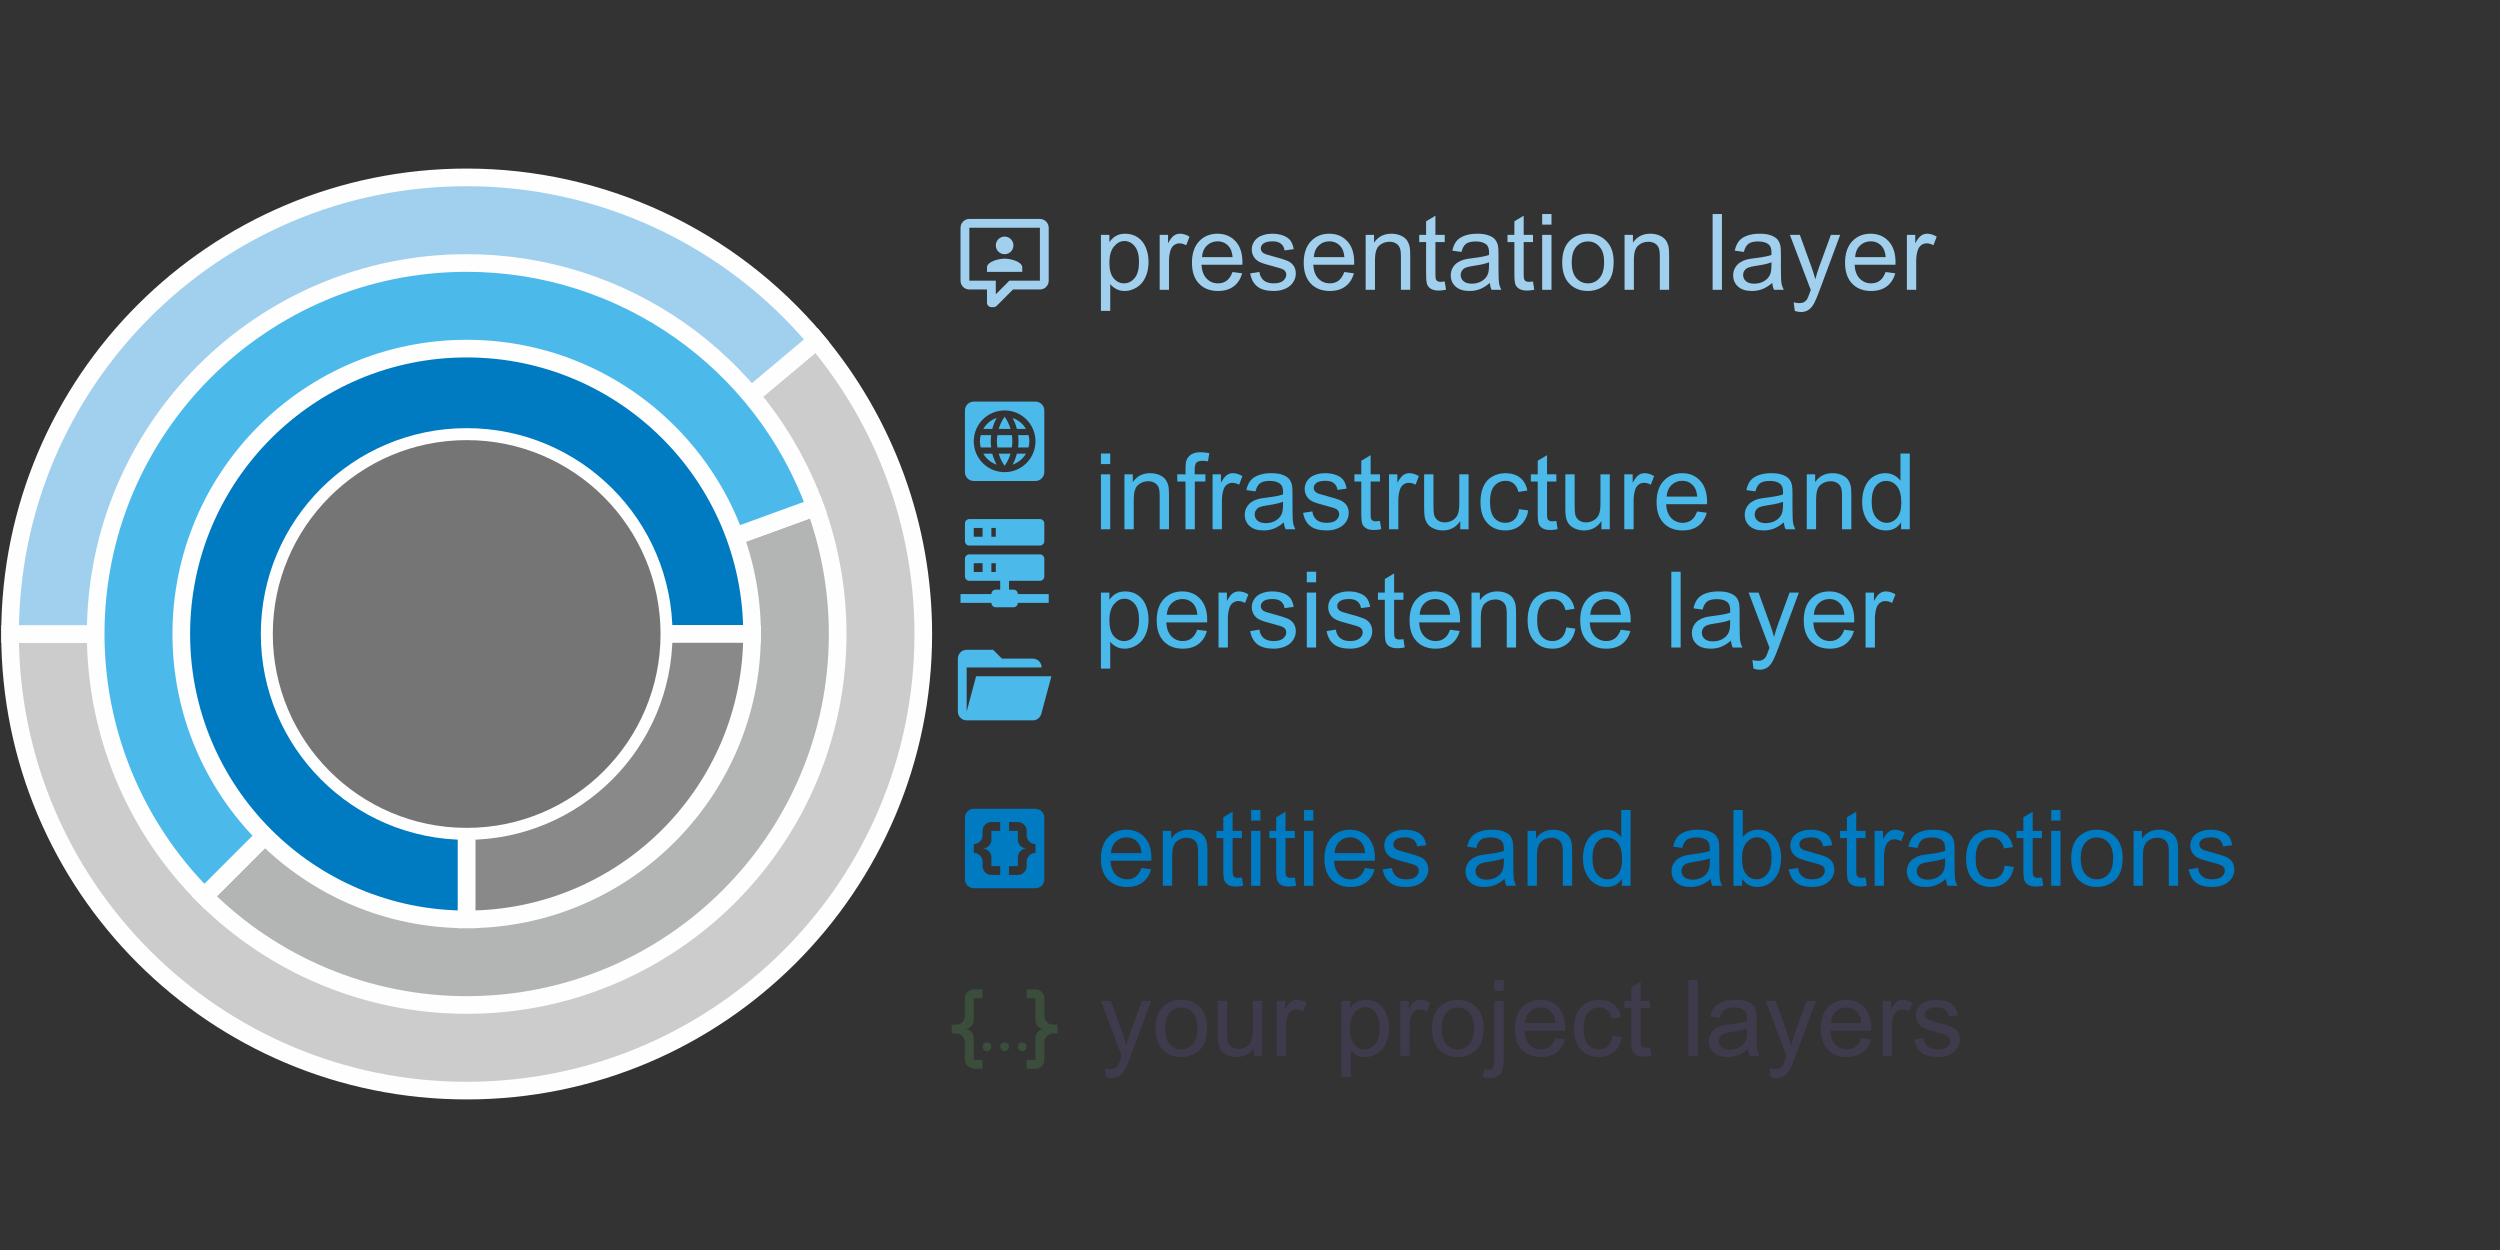 <?xml version="1.0" encoding="UTF-8"?>
<!DOCTYPE svg PUBLIC "-//W3C//DTD SVG 1.1//EN" "http://www.w3.org/Graphics/SVG/1.1/DTD/svg11.dtd">
<!-- Creator: CorelDRAW 2019 (64-Bit) -->
<svg xmlns="http://www.w3.org/2000/svg" xml:space="preserve" width="100%" height="100%" version="1.1" style="shape-rendering:geometricPrecision; text-rendering:geometricPrecision; image-rendering:optimizeQuality; fill-rule:evenodd; clip-rule:evenodd"
viewBox="0 0 15000 7500"
 xmlns:xlink="http://www.w3.org/1999/xlink"
 xmlns:xodm="http://www.corel.com/coreldraw/odm/2003">
 <rect x="0" y="0" width="15000" height="7500" fill="#333333" stroke="none"/>
 <defs>
  <style type="text/css">
   <![CDATA[
    .str0 {stroke:#FEFEFE;stroke-width:105.83;stroke-miterlimit:22.926}
    .fil2 {fill:#A0D0EE}
    .fil3 {fill:#4BBAEB}
    .fil7 {fill:#007BC1}
    .fil9 {fill:#757576}
    .fil8 {fill:#898989}
    .fil1 {fill:#B3B4B4}
    .fil0 {fill:#CCCCCD}
    .fil13 {fill:#A0D0EE;fill-rule:nonzero}
    .fil6 {fill:#A0D0EE;fill-rule:nonzero}
    .fil14 {fill:#4BBAEB;fill-rule:nonzero}
    .fil5 {fill:#4BBAEB;fill-rule:nonzero}
    .fil11 {fill:#3B4D3B;fill-rule:nonzero}
    .fil10 {fill:#3F3B4D;fill-rule:nonzero}
    .fil12 {fill:#007BC1;fill-rule:nonzero}
    .fil4 {fill:#007BC1;fill-rule:nonzero}
   ]]>
  </style>
 </defs>
 <g id="Ebene_x0020_1">
  <path class="fil0 str0" d="M2800.03 3803.97l-2739.66 0c0,1513.08 1226.59,2739.67 2739.66,2739.67 1513.08,0 2739.67,-1226.59 2739.67,-2739.67 0,-644.09 -226.93,-1267.6 -640.96,-1761.02l-2098.71 1761.02z"/>
  <path class="fil1 str0" d="M2800.03 3803.97l-1574 1574.01c417.46,417.45 983.64,651.97 1574,651.97 1229.38,0 2225.98,-996.6 2225.98,-2225.98 0,-259.66 -45.43,-517.32 -134.24,-761.32l-2091.74 761.32z"/>
  <path class="fil2 str0" d="M2800.03 3803.97l2098.71 -1761.02c-520.54,-620.36 -1288.87,-978.64 -2098.71,-978.64 -1513.07,0 -2739.66,1226.59 -2739.66,2739.66l2739.66 0z"/>
  <path class="fil3 str0" d="M2800.03 3803.97l2091.74 -761.32c-320.07,-879.36 -1155.93,-1464.65 -2091.74,-1464.65 -1229.37,0 -2225.97,996.6 -2225.97,2225.97 0,590.37 234.52,1156.55 651.97,1574.01l1574 -1574.01z"/>
  <path class="fil4" d="M6848.71 5208.13l57.79 7.62c-9,33.55 -25.83,59.69 -50.38,78.21 -24.55,18.52 -55.88,27.84 -94.09,27.84 -48.05,0 -86.15,-14.82 -114.3,-44.46 -28.15,-29.52 -42.22,-71.12 -42.22,-124.56 0,-55.25 14.18,-98.21 42.65,-128.69 28.47,-30.59 65.4,-45.83 110.8,-45.83 43.92,0 79.8,14.92 107.64,44.87 27.83,29.95 41.8,72.08 41.8,126.37 0,3.28 -0.11,8.25 -0.32,14.81l-245.42 0c2.11,36.09 12.27,63.82 30.69,82.98 18.31,19.15 41.27,28.78 68.68,28.78 20.43,0 37.89,-5.39 52.28,-16.19 14.5,-10.79 25.93,-28.04 34.4,-51.75zm-182.88 -89.54l183.52 0c-2.44,-27.72 -9.53,-48.47 -21.07,-62.33 -17.67,-21.49 -40.74,-32.28 -69,-32.28 -25.61,0 -47.09,8.57 -64.56,25.72 -17.35,17.14 -26.98,40.11 -28.89,68.89z"/>
  <path id="1" class="fil4" d="M6977.09 5314.81l0 -329.57 50.17 0 0 46.78c24.13,-35.87 59.05,-53.76 104.66,-53.76 19.9,0 38.1,3.6 54.72,10.69 16.62,7.09 29.1,16.51 37.36,28.04 8.25,11.54 14.08,25.3 17.36,41.17 2.01,10.38 3.07,28.47 3.07,54.3l0 202.35 -55.88 0 0 -200.24c0,-22.75 -2.12,-39.79 -6.46,-51.01 -4.34,-11.22 -12.07,-20.21 -23.07,-26.99 -11.01,-6.66 -24.03,-10.05 -38.84,-10.05 -23.71,0 -44.14,7.51 -61.39,22.65 -17.25,15.03 -25.82,43.71 -25.82,85.83l0 179.81 -55.88 0z"/>
  <path id="2" class="fil4" d="M7451.55 5264.96l7.62 49.32c-15.67,3.28 -29.74,4.98 -42.02,4.98 -20.21,0 -35.88,-3.18 -47.1,-9.64 -11.11,-6.45 -18.94,-14.81 -23.49,-25.29 -4.55,-10.48 -6.77,-32.49 -6.77,-66.04l0 -189.87 -41.28 0 0 -43.18 41.28 0 0 -81.49 55.88 -33.55 0 115.04 55.88 0 0 43.18 -55.88 0 0 193.04c0,15.99 0.95,26.25 2.96,30.8 1.9,4.55 5.08,8.15 9.52,10.9 4.45,2.65 10.8,4.02 19.05,4.02 6.14,0 14.29,-0.74 24.35,-2.22z"/>
  <path id="3" class="fil4" d="M7506.68 4923.65l0 -63.5 55.88 0 0 63.5 -55.88 0zm0 391.16l0 -329.57 55.88 0 0 329.57 -55.88 0z"/>
  <path id="4" class="fil4" d="M7769.05 5264.96l7.62 49.32c-15.67,3.28 -29.74,4.98 -42.02,4.98 -20.21,0 -35.88,-3.18 -47.1,-9.64 -11.11,-6.45 -18.94,-14.81 -23.49,-25.29 -4.55,-10.48 -6.77,-32.49 -6.77,-66.04l0 -189.87 -41.28 0 0 -43.18 41.28 0 0 -81.49 55.88 -33.55 0 115.04 55.88 0 0 43.18 -55.88 0 0 193.04c0,15.99 0.95,26.25 2.96,30.8 1.9,4.55 5.08,8.15 9.52,10.9 4.45,2.65 10.8,4.02 19.05,4.02 6.14,0 14.29,-0.74 24.35,-2.22z"/>
  <path id="5" class="fil4" d="M7824.18 4923.65l0 -63.5 55.88 0 0 63.5 -55.88 0zm0 391.16l0 -329.57 55.88 0 0 329.57 -55.88 0z"/>
  <path id="6" class="fil4" d="M8190.05 5208.13l57.79 7.62c-9,33.55 -25.83,59.69 -50.38,78.21 -24.55,18.52 -55.88,27.84 -94.09,27.84 -48.05,0 -86.15,-14.82 -114.3,-44.46 -28.15,-29.52 -42.22,-71.12 -42.22,-124.56 0,-55.25 14.18,-98.21 42.65,-128.69 28.47,-30.59 65.4,-45.83 110.8,-45.83 43.92,0 79.8,14.92 107.64,44.87 27.83,29.95 41.8,72.08 41.8,126.37 0,3.28 -0.11,8.25 -0.32,14.81l-245.42 0c2.11,36.09 12.27,63.82 30.69,82.98 18.31,19.15 41.27,28.78 68.68,28.78 20.43,0 37.89,-5.39 52.28,-16.19 14.5,-10.79 25.93,-28.04 34.4,-51.75zm-182.88 -89.54l183.52 0c-2.44,-27.72 -9.53,-48.47 -21.07,-62.33 -17.67,-21.49 -40.74,-32.28 -69,-32.28 -25.61,0 -47.09,8.57 -64.56,25.72 -17.35,17.14 -26.98,40.11 -28.89,68.89z"/>
  <path id="7" class="fil4" d="M8296.21 5216.38l55.24 -8.89c3.07,22.12 11.75,39.06 25.93,50.91 14.18,11.75 34.08,17.67 59.48,17.67 25.72,0 44.77,-5.18 57.25,-15.66 12.39,-10.37 18.63,-22.65 18.63,-36.72 0,-12.6 -5.61,-22.55 -16.72,-29.74 -7.83,-4.98 -26.88,-11.22 -57.15,-18.95 -40.85,-10.26 -69.11,-19.15 -84.99,-26.67 -15.76,-7.62 -27.72,-17.99 -35.87,-31.32 -8.15,-13.23 -12.28,-27.94 -12.28,-44.03 0,-14.71 3.39,-28.26 10.05,-40.75 6.78,-12.48 15.88,-22.86 27.42,-31.11 8.67,-6.35 20.53,-11.75 35.45,-16.19 15.03,-4.45 31.01,-6.67 48.15,-6.67 25.83,0 48.48,3.7 67.95,11.22 19.58,7.41 33.97,17.57 43.28,30.27 9.21,12.8 15.67,29.84 19.16,51.22l-54.61 7.62c-2.43,-17.15 -9.63,-30.59 -21.48,-40.22 -11.86,-9.63 -28.58,-14.39 -50.27,-14.39 -25.51,0 -43.82,4.23 -54.72,12.7 -10.9,8.47 -16.4,18.41 -16.4,29.74 0,7.2 2.22,13.76 6.77,19.58 4.55,5.92 11.64,10.9 21.38,14.81 5.61,2.12 21.9,6.88 49.21,14.29 39.37,10.48 66.89,19.16 82.55,25.83 15.66,6.66 27.94,16.51 36.83,29.21 9,12.8 13.44,28.68 13.44,47.73 0,18.52 -5.4,35.98 -16.3,52.38 -10.9,16.41 -26.56,29.11 -46.99,38.1 -20.53,9 -43.71,13.45 -69.53,13.45 -42.76,0 -75.46,-8.9 -97.9,-26.57 -22.43,-17.78 -36.72,-44.03 -42.96,-78.85z"/>
  <path id="8" class="fil4" d="M9027.62 5273.53c-20.75,17.68 -40.75,30.06 -59.91,37.36 -19.15,7.31 -39.68,10.91 -61.7,10.91 -36.19,0 -64.03,-8.79 -83.5,-26.46 -19.47,-17.57 -29.21,-40.11 -29.21,-67.53 0,-16.08 3.7,-30.79 11.01,-44.13 7.41,-13.33 17.04,-23.92 28.89,-31.96 11.96,-8.04 25.29,-14.18 40.22,-18.31 11,-2.86 27.62,-5.61 49.74,-8.36 45.08,-5.29 78.42,-11.75 99.69,-19.16 0.21,-7.62 0.32,-12.48 0.32,-14.49 0,-22.65 -5.29,-38.63 -15.87,-47.95 -14.29,-12.59 -35.56,-18.84 -63.72,-18.84 -26.35,0 -45.82,4.66 -58.31,13.87 -12.59,9.21 -21.8,25.5 -27.83,49l-54.61 -7.62c4.97,-23.39 13.12,-42.33 24.55,-56.73 11.43,-14.39 27.94,-25.4 49.53,-33.23 21.48,-7.72 46.57,-11.64 74.93,-11.64 28.15,0 51.12,3.28 68.79,9.95 17.57,6.67 30.59,14.92 38.84,24.97 8.26,10.06 14.08,22.76 17.46,38.1 1.8,9.53 2.76,26.67 2.76,51.33l0 74.09c0,51.75 1.16,84.45 3.49,98.32 2.22,13.86 6.88,27.09 13.65,39.79l-58.42 0c-5.61,-11.75 -9.21,-25.51 -10.79,-41.28zm-4.45 -123.82c-20.32,8.25 -50.8,15.24 -91.44,20.95 -23.07,3.29 -39.37,6.99 -48.89,11.12 -9.53,4.12 -16.83,10.16 -22.02,17.99 -5.18,7.94 -7.83,16.72 -7.83,26.46 0,14.71 5.61,27.09 16.93,36.93 11.33,9.85 27.84,14.82 49.53,14.82 21.49,0 40.64,-4.66 57.47,-14.08 16.72,-9.31 29.11,-22.12 36.94,-38.31 6.03,-12.59 8.99,-31.11 8.99,-55.56l0.32 -20.32z"/>
  <path id="9" class="fil4" d="M9165.52 5314.81l0 -329.57 50.17 0 0 46.78c24.13,-35.87 59.05,-53.76 104.66,-53.76 19.9,0 38.1,3.6 54.72,10.69 16.62,7.09 29.1,16.51 37.36,28.04 8.25,11.54 14.08,25.3 17.36,41.17 2.01,10.38 3.07,28.47 3.07,54.3l0 202.35 -55.88 0 0 -200.24c0,-22.75 -2.12,-39.79 -6.46,-51.01 -4.34,-11.22 -12.07,-20.21 -23.07,-26.99 -11.01,-6.66 -24.03,-10.05 -38.84,-10.05 -23.71,0 -44.14,7.51 -61.39,22.65 -17.25,15.03 -25.82,43.71 -25.82,85.83l0 179.81 -55.88 0z"/>
  <path id="10" class="fil4" d="M9731.42 5314.81l0 -41.8c-20.85,32.49 -51.55,48.79 -92.08,48.79 -26.25,0 -50.38,-7.2 -72.28,-21.7 -22.02,-14.39 -39.06,-34.61 -51.23,-60.43 -12.06,-25.93 -18.09,-55.67 -18.09,-89.33 0,-32.8 5.5,-62.54 16.4,-89.32 11.01,-26.67 27.41,-47.2 49.32,-61.38 21.8,-14.29 46.35,-21.38 73.34,-21.38 19.9,0 37.57,4.23 53.02,12.59 15.45,8.36 28.05,19.37 37.79,32.81l0 -163.51 55.88 0 0 454.66 -52.07 0zm-176.53 -164.36c0,42.12 8.89,73.55 26.77,94.4 17.78,20.85 38.84,31.22 63.08,31.22 24.45,0 45.19,-9.94 62.33,-29.84 17.04,-19.9 25.62,-50.27 25.62,-91.12 0,-44.88 -8.68,-77.9 -26.15,-98.96 -17.35,-21.06 -38.84,-31.54 -64.34,-31.54 -24.87,0 -45.62,10.06 -62.34,30.27 -16.61,20.22 -24.97,52.07 -24.97,95.57z"/>
  <path id="11" class="fil4" d="M10263.55 5273.53c-20.75,17.68 -40.75,30.06 -59.91,37.36 -19.15,7.31 -39.68,10.91 -61.7,10.91 -36.19,0 -64.03,-8.79 -83.5,-26.46 -19.47,-17.57 -29.21,-40.11 -29.21,-67.53 0,-16.08 3.7,-30.79 11.01,-44.13 7.41,-13.33 17.04,-23.92 28.89,-31.96 11.96,-8.04 25.29,-14.18 40.22,-18.31 11,-2.86 27.62,-5.61 49.74,-8.36 45.08,-5.29 78.42,-11.75 99.69,-19.16 0.21,-7.62 0.32,-12.48 0.32,-14.49 0,-22.65 -5.29,-38.63 -15.87,-47.95 -14.29,-12.59 -35.56,-18.84 -63.72,-18.84 -26.35,0 -45.82,4.66 -58.31,13.87 -12.59,9.21 -21.8,25.5 -27.83,49l-54.61 -7.62c4.97,-23.39 13.12,-42.33 24.55,-56.73 11.43,-14.39 27.94,-25.4 49.53,-33.23 21.48,-7.72 46.57,-11.64 74.93,-11.64 28.15,0 51.12,3.28 68.79,9.95 17.57,6.67 30.59,14.92 38.84,24.97 8.26,10.06 14.08,22.76 17.46,38.1 1.8,9.53 2.76,26.67 2.76,51.33l0 74.09c0,51.75 1.16,84.45 3.49,98.32 2.22,13.86 6.88,27.09 13.65,39.79l-58.42 0c-5.61,-11.75 -9.21,-25.51 -10.79,-41.28zm-4.45 -123.82c-20.32,8.25 -50.8,15.24 -91.44,20.95 -23.07,3.29 -39.37,6.99 -48.89,11.12 -9.53,4.12 -16.83,10.16 -22.02,17.99 -5.18,7.94 -7.83,16.72 -7.83,26.46 0,14.71 5.61,27.09 16.93,36.93 11.33,9.85 27.84,14.82 49.53,14.82 21.49,0 40.64,-4.66 57.47,-14.08 16.72,-9.31 29.11,-22.12 36.94,-38.31 6.03,-12.59 8.99,-31.11 8.99,-55.56l0.32 -20.32z"/>
  <path id="12" class="fil4" d="M10452.89 5314.81l-52.07 0 0 -454.66 55.88 0 0 162.24c23.6,-29.42 53.65,-44.13 90.27,-44.13 20.22,0 39.48,4.02 57.57,12.17 18.1,8.15 32.92,19.69 44.67,34.4 11.64,14.81 20.85,32.59 27.41,53.44 6.66,20.75 9.95,43.08 9.95,66.78 0,56.31 -13.97,99.91 -41.81,130.6 -27.94,30.8 -61.38,46.15 -100.43,46.15 -38.85,0 -69.33,-16.2 -91.44,-48.48l0 41.49zm-0.64 -167.22c0,39.37 5.4,67.84 16.09,85.41 17.57,28.68 41.27,43.07 71.22,43.07 24.45,0 45.51,-10.58 63.19,-31.75 17.78,-21.16 26.67,-52.7 26.67,-94.61 0,-42.97 -8.47,-74.61 -25.51,-95.04 -17.04,-20.42 -37.68,-30.69 -61.81,-30.69 -24.44,0 -45.51,10.58 -63.18,31.75 -17.78,21.17 -26.67,51.75 -26.67,91.86z"/>
  <path id="13" class="fil4" d="M10732.4 5216.38l55.24 -8.89c3.07,22.12 11.75,39.06 25.93,50.91 14.18,11.75 34.08,17.67 59.48,17.67 25.72,0 44.77,-5.18 57.25,-15.66 12.39,-10.37 18.63,-22.65 18.63,-36.72 0,-12.6 -5.61,-22.55 -16.72,-29.74 -7.83,-4.98 -26.88,-11.22 -57.15,-18.95 -40.85,-10.26 -69.11,-19.15 -84.99,-26.67 -15.76,-7.62 -27.72,-17.99 -35.87,-31.32 -8.15,-13.23 -12.28,-27.94 -12.28,-44.03 0,-14.71 3.39,-28.26 10.05,-40.75 6.78,-12.48 15.88,-22.86 27.42,-31.11 8.67,-6.35 20.53,-11.75 35.45,-16.19 15.03,-4.45 31.01,-6.67 48.15,-6.67 25.83,0 48.48,3.7 67.95,11.22 19.58,7.41 33.97,17.57 43.28,30.27 9.21,12.8 15.67,29.84 19.16,51.22l-54.61 7.62c-2.43,-17.15 -9.63,-30.59 -21.48,-40.22 -11.86,-9.63 -28.58,-14.39 -50.27,-14.39 -25.51,0 -43.82,4.23 -54.72,12.7 -10.9,8.47 -16.4,18.41 -16.4,29.74 0,7.2 2.22,13.76 6.77,19.58 4.55,5.92 11.64,10.9 21.38,14.81 5.61,2.12 21.9,6.88 49.21,14.29 39.37,10.48 66.89,19.16 82.55,25.83 15.66,6.66 27.94,16.51 36.83,29.21 9,12.8 13.44,28.68 13.44,47.73 0,18.52 -5.4,35.98 -16.3,52.38 -10.9,16.41 -26.56,29.11 -46.99,38.1 -20.53,9 -43.71,13.45 -69.53,13.45 -42.76,0 -75.46,-8.9 -97.9,-26.57 -22.43,-17.78 -36.72,-44.03 -42.96,-78.85z"/>
  <path id="14" class="fil4" d="M11193.41 5264.96l7.62 49.32c-15.67,3.28 -29.74,4.98 -42.02,4.98 -20.21,0 -35.88,-3.18 -47.1,-9.64 -11.11,-6.45 -18.94,-14.81 -23.49,-25.29 -4.55,-10.48 -6.77,-32.49 -6.77,-66.04l0 -189.87 -41.28 0 0 -43.18 41.28 0 0 -81.49 55.88 -33.55 0 115.04 55.88 0 0 43.18 -55.88 0 0 193.04c0,15.99 0.95,26.25 2.96,30.8 1.9,4.55 5.08,8.15 9.52,10.9 4.45,2.65 10.8,4.02 19.05,4.02 6.14,0 14.29,-0.74 24.35,-2.22z"/>
  <path id="15" class="fil4" d="M11247.91 5314.81l0 -329.57 50.16 0 0 50.49c12.81,-23.39 24.66,-38.84 35.56,-46.25 10.9,-7.52 22.86,-11.22 35.88,-11.22 18.84,0 37.99,5.93 57.47,17.67l-19.9 51.54c-13.55,-7.62 -27.09,-11.43 -40.64,-11.43 -12.17,0 -23.07,3.71 -32.7,11.01 -9.63,7.3 -16.51,17.46 -20.64,30.48 -6.25,19.79 -9.31,41.49 -9.31,65.09l0 172.19 -55.88 0z"/>
  <path id="16" class="fil4" d="M11675.27 5273.53c-20.75,17.68 -40.75,30.06 -59.91,37.36 -19.15,7.31 -39.68,10.91 -61.7,10.91 -36.19,0 -64.03,-8.79 -83.5,-26.46 -19.47,-17.57 -29.21,-40.11 -29.21,-67.53 0,-16.08 3.7,-30.79 11.01,-44.13 7.41,-13.33 17.04,-23.92 28.89,-31.96 11.96,-8.04 25.29,-14.18 40.22,-18.31 11,-2.86 27.62,-5.61 49.74,-8.36 45.08,-5.29 78.42,-11.75 99.69,-19.16 0.21,-7.62 0.32,-12.48 0.32,-14.49 0,-22.65 -5.29,-38.63 -15.87,-47.95 -14.29,-12.59 -35.56,-18.84 -63.72,-18.84 -26.35,0 -45.82,4.66 -58.31,13.87 -12.59,9.21 -21.8,25.5 -27.83,49l-54.61 -7.62c4.97,-23.39 13.12,-42.33 24.55,-56.73 11.43,-14.39 27.94,-25.4 49.53,-33.23 21.48,-7.72 46.57,-11.64 74.93,-11.64 28.15,0 51.12,3.28 68.79,9.95 17.57,6.67 30.59,14.92 38.84,24.97 8.26,10.06 14.08,22.76 17.46,38.1 1.8,9.53 2.76,26.67 2.76,51.33l0 74.09c0,51.75 1.16,84.45 3.49,98.32 2.22,13.86 6.88,27.09 13.65,39.79l-58.42 0c-5.61,-11.75 -9.21,-25.51 -10.79,-41.28zm-4.45 -123.82c-20.32,8.25 -50.8,15.24 -91.44,20.95 -23.07,3.29 -39.37,6.99 -48.89,11.12 -9.53,4.12 -16.83,10.16 -22.02,17.99 -5.18,7.94 -7.83,16.72 -7.83,26.46 0,14.71 5.61,27.09 16.93,36.93 11.33,9.85 27.84,14.82 49.53,14.82 21.49,0 40.64,-4.66 57.47,-14.08 16.72,-9.31 29.11,-22.12 36.94,-38.31 6.03,-12.59 8.99,-31.11 8.99,-55.56l0.32 -20.32z"/>
  <path id="17" class="fil4" d="M12028.44 5194.16l54.61 7.62c-6.04,37.57 -21.28,66.89 -45.94,88.16 -24.66,21.27 -55.03,31.86 -90.91,31.86 -44.98,0 -81.17,-14.72 -108.48,-44.14 -27.41,-29.42 -41.06,-71.54 -41.06,-126.36 0,-35.56 5.93,-66.57 17.67,-93.24 11.75,-26.57 29.64,-46.57 53.77,-59.8 24.02,-13.33 50.16,-20 78.53,-20 35.66,0 64.98,9 87.63,27.09 22.75,18.1 37.36,43.82 43.71,77.05l-53.98 8.25c-5.19,-22.11 -14.29,-38.73 -27.52,-49.95 -13.12,-11.11 -28.99,-16.72 -47.62,-16.72 -28.15,0 -51.01,10.05 -68.69,30.16 -17.57,20.22 -26.35,51.97 -26.35,95.57 0,44.24 8.47,76.31 25.4,96.31 17.04,20 39.16,30.05 66.36,30.05 22.01,0 40.32,-6.66 54.93,-20.1 14.71,-13.34 24.02,-33.98 27.94,-61.81z"/>
  <path id="18" class="fil4" d="M12251.96 5264.96l7.62 49.32c-15.67,3.28 -29.74,4.98 -42.02,4.98 -20.21,0 -35.88,-3.18 -47.1,-9.64 -11.11,-6.45 -18.94,-14.81 -23.49,-25.29 -4.55,-10.48 -6.77,-32.49 -6.77,-66.04l0 -189.87 -41.28 0 0 -43.18 41.28 0 0 -81.49 55.88 -33.55 0 115.04 55.88 0 0 43.18 -55.88 0 0 193.04c0,15.99 0.95,26.25 2.96,30.8 1.9,4.55 5.08,8.15 9.52,10.9 4.45,2.65 10.8,4.02 19.05,4.02 6.14,0 14.29,-0.74 24.35,-2.22z"/>
  <path id="19" class="fil4" d="M12307.09 4923.65l0 -63.5 55.88 0 0 63.5 -55.88 0zm0 391.16l0 -329.57 55.88 0 0 329.57 -55.88 0z"/>
  <path id="20" class="fil4" d="M12427.22 5150.03c0,-60.86 16.93,-105.94 50.9,-135.26 28.26,-24.34 62.87,-36.51 103.61,-36.51 45.19,0 82.23,14.82 111.02,44.45 28.68,29.53 43.08,70.48 43.08,122.66 0,42.33 -6.35,75.57 -19.05,99.8 -12.7,24.24 -31.23,43.08 -55.57,56.52 -24.23,13.44 -50.8,20.11 -79.48,20.11 -46.14,0 -83.39,-14.72 -111.86,-44.24 -28.47,-29.53 -42.65,-72.08 -42.65,-127.53zm57.15 0.1c0,42.12 9.2,73.66 27.62,94.51 18.52,20.96 41.7,31.43 69.74,31.43 27.73,0 50.8,-10.47 69.32,-31.53 18.42,-21.06 27.63,-53.13 27.63,-96.21 0,-40.64 -9.32,-71.43 -27.84,-92.28 -18.52,-20.96 -41.59,-31.44 -69.11,-31.44 -28.04,0 -51.22,10.38 -69.74,31.23 -18.42,20.84 -27.62,52.28 -27.62,94.29z"/>
  <path id="21" class="fil4" d="M12801.34 5314.81l0 -329.57 50.17 0 0 46.78c24.13,-35.87 59.05,-53.76 104.66,-53.76 19.9,0 38.1,3.6 54.72,10.69 16.62,7.09 29.1,16.51 37.36,28.04 8.25,11.54 14.08,25.3 17.36,41.17 2.01,10.38 3.07,28.47 3.07,54.3l0 202.35 -55.88 0 0 -200.24c0,-22.75 -2.12,-39.79 -6.46,-51.01 -4.34,-11.22 -12.07,-20.21 -23.07,-26.99 -11.01,-6.66 -24.03,-10.05 -38.84,-10.05 -23.71,0 -44.14,7.51 -61.39,22.65 -17.25,15.03 -25.82,43.71 -25.82,85.83l0 179.81 -55.88 0z"/>
  <path id="22" class="fil4" d="M13132.29 5216.38l55.24 -8.89c3.07,22.12 11.75,39.06 25.93,50.91 14.18,11.75 34.08,17.67 59.48,17.67 25.72,0 44.77,-5.18 57.25,-15.66 12.39,-10.37 18.63,-22.65 18.63,-36.72 0,-12.6 -5.61,-22.55 -16.72,-29.74 -7.83,-4.98 -26.88,-11.22 -57.15,-18.95 -40.85,-10.26 -69.11,-19.15 -84.99,-26.67 -15.76,-7.62 -27.72,-17.99 -35.87,-31.32 -8.15,-13.23 -12.28,-27.94 -12.28,-44.03 0,-14.71 3.39,-28.26 10.05,-40.75 6.78,-12.48 15.88,-22.86 27.42,-31.11 8.67,-6.35 20.53,-11.75 35.45,-16.19 15.03,-4.45 31.01,-6.67 48.15,-6.67 25.83,0 48.48,3.7 67.95,11.22 19.58,7.41 33.97,17.57 43.28,30.27 9.21,12.8 15.67,29.84 19.16,51.22l-54.61 7.62c-2.43,-17.15 -9.63,-30.59 -21.48,-40.22 -11.86,-9.63 -28.58,-14.39 -50.27,-14.39 -25.51,0 -43.82,4.23 -54.72,12.7 -10.9,8.47 -16.4,18.41 -16.4,29.74 0,7.2 2.22,13.76 6.77,19.58 4.55,5.92 11.64,10.9 21.38,14.81 5.61,2.12 21.9,6.88 49.21,14.29 39.37,10.48 66.89,19.16 82.55,25.83 15.66,6.66 27.94,16.51 36.83,29.21 9,12.8 13.44,28.68 13.44,47.73 0,18.52 -5.4,35.98 -16.3,52.38 -10.9,16.41 -26.56,29.11 -46.99,38.1 -20.53,9 -43.71,13.45 -69.53,13.45 -42.76,0 -75.46,-8.9 -97.9,-26.57 -22.43,-17.78 -36.72,-44.03 -42.96,-78.85z"/>
  <path class="fil5" d="M6605.51 2784.49l0 -63.5 55.88 0 0 63.5 -55.88 0zm0 391.16l0 -329.57 55.88 0 0 329.57 -55.88 0z"/>
  <path id="1" class="fil5" d="M6746.59 3175.65l0 -329.57 50.17 0 0 46.78c24.13,-35.87 59.05,-53.76 104.66,-53.76 19.9,0 38.1,3.6 54.72,10.69 16.62,7.09 29.1,16.51 37.36,28.04 8.25,11.54 14.08,25.3 17.36,41.17 2.01,10.38 3.07,28.47 3.07,54.3l0 202.35 -55.88 0 0 -200.24c0,-22.75 -2.12,-39.79 -6.46,-51.01 -4.34,-11.22 -12.07,-20.21 -23.07,-26.99 -11.01,-6.66 -24.03,-10.05 -38.84,-10.05 -23.71,0 -44.14,7.51 -61.39,22.65 -17.25,15.03 -25.82,43.71 -25.82,85.83l0 179.81 -55.88 0z"/>
  <path id="2" class="fil5" d="M7113.1 3175.65l0 -286.39 -49.53 0 0 -43.18 49.53 0 0 -34.92c0,-22.12 1.9,-38.52 5.82,-49.21 5.39,-14.4 14.71,-26.14 28.25,-35.14 13.44,-9 32.39,-13.44 56.73,-13.44 15.77,0 33.13,1.9 52.18,5.61l-8.36 48.89c-11.65,-2.01 -22.55,-3.07 -32.92,-3.07 -16.93,0 -28.89,3.6 -35.98,10.8 -6.99,7.2 -10.48,20.64 -10.48,40.32l0 30.16 64.14 0 0 43.18 -63.5 0 0 286.39 -55.88 0z"/>
  <path id="3" class="fil5" d="M7275.55 3175.65l0 -329.57 50.16 0 0 50.49c12.81,-23.39 24.66,-38.84 35.56,-46.25 10.9,-7.52 22.86,-11.22 35.88,-11.22 18.84,0 37.99,5.93 57.47,17.67l-19.9 51.54c-13.55,-7.62 -27.09,-11.43 -40.64,-11.43 -12.17,0 -23.07,3.71 -32.7,11.01 -9.63,7.3 -16.51,17.46 -20.64,30.48 -6.25,19.79 -9.31,41.49 -9.31,65.09l0 172.19 -55.88 0z"/>
  <path id="4" class="fil5" d="M7702.91 3134.37c-20.75,17.68 -40.75,30.06 -59.91,37.36 -19.15,7.31 -39.68,10.91 -61.7,10.91 -36.19,0 -64.03,-8.79 -83.5,-26.46 -19.47,-17.57 -29.21,-40.11 -29.21,-67.53 0,-16.08 3.7,-30.79 11.01,-44.13 7.41,-13.33 17.04,-23.92 28.89,-31.96 11.96,-8.04 25.29,-14.18 40.22,-18.31 11,-2.86 27.62,-5.61 49.74,-8.36 45.08,-5.29 78.42,-11.75 99.69,-19.16 0.21,-7.62 0.32,-12.48 0.32,-14.49 0,-22.65 -5.29,-38.63 -15.87,-47.95 -14.29,-12.59 -35.56,-18.84 -63.72,-18.84 -26.35,0 -45.82,4.66 -58.31,13.87 -12.59,9.21 -21.8,25.5 -27.83,49l-54.61 -7.62c4.97,-23.39 13.12,-42.33 24.55,-56.73 11.43,-14.39 27.94,-25.4 49.53,-33.23 21.48,-7.72 46.57,-11.64 74.93,-11.64 28.15,0 51.12,3.28 68.79,9.95 17.57,6.67 30.59,14.92 38.84,24.97 8.26,10.06 14.08,22.76 17.46,38.1 1.8,9.53 2.76,26.67 2.76,51.33l0 74.09c0,51.75 1.16,84.45 3.49,98.32 2.22,13.86 6.88,27.09 13.65,39.79l-58.42 0c-5.61,-11.75 -9.21,-25.51 -10.79,-41.28zm-4.45 -123.82c-20.32,8.25 -50.8,15.24 -91.44,20.95 -23.07,3.29 -39.37,6.99 -48.89,11.12 -9.53,4.12 -16.83,10.16 -22.02,17.99 -5.18,7.94 -7.83,16.72 -7.83,26.46 0,14.71 5.61,27.09 16.93,36.93 11.33,9.85 27.84,14.82 49.53,14.82 21.49,0 40.64,-4.66 57.47,-14.08 16.72,-9.31 29.11,-22.12 36.94,-38.31 6.03,-12.59 8.99,-31.11 8.99,-55.56l0.32 -20.32z"/>
  <path id="5" class="fil5" d="M7818.59 3077.22l55.24 -8.89c3.07,22.12 11.75,39.06 25.93,50.91 14.18,11.75 34.08,17.67 59.48,17.67 25.72,0 44.77,-5.18 57.25,-15.66 12.39,-10.37 18.63,-22.65 18.63,-36.72 0,-12.6 -5.61,-22.55 -16.72,-29.74 -7.83,-4.98 -26.88,-11.22 -57.15,-18.95 -40.85,-10.26 -69.11,-19.15 -84.99,-26.67 -15.76,-7.62 -27.72,-17.99 -35.87,-31.32 -8.15,-13.23 -12.28,-27.94 -12.28,-44.03 0,-14.71 3.39,-28.26 10.05,-40.75 6.78,-12.48 15.88,-22.86 27.42,-31.11 8.67,-6.35 20.53,-11.75 35.45,-16.19 15.03,-4.45 31.01,-6.67 48.15,-6.67 25.83,0 48.48,3.7 67.95,11.22 19.58,7.41 33.97,17.57 43.28,30.27 9.21,12.8 15.67,29.84 19.16,51.22l-54.61 7.62c-2.43,-17.15 -9.63,-30.59 -21.48,-40.22 -11.86,-9.63 -28.58,-14.39 -50.27,-14.39 -25.51,0 -43.82,4.23 -54.72,12.7 -10.9,8.47 -16.4,18.41 -16.4,29.74 0,7.2 2.22,13.76 6.77,19.58 4.55,5.92 11.64,10.9 21.38,14.81 5.61,2.12 21.9,6.88 49.21,14.29 39.37,10.48 66.89,19.16 82.55,25.83 15.66,6.66 27.94,16.51 36.83,29.21 9,12.8 13.44,28.68 13.44,47.73 0,18.52 -5.4,35.98 -16.3,52.38 -10.9,16.41 -26.56,29.11 -46.99,38.1 -20.53,9 -43.71,13.45 -69.53,13.45 -42.76,0 -75.46,-8.9 -97.9,-26.57 -22.43,-17.78 -36.72,-44.03 -42.96,-78.85z"/>
  <path id="6" class="fil5" d="M8279.6 3125.8l7.62 49.32c-15.67,3.28 -29.74,4.98 -42.02,4.98 -20.21,0 -35.88,-3.18 -47.1,-9.64 -11.11,-6.45 -18.94,-14.81 -23.49,-25.29 -4.55,-10.48 -6.77,-32.49 -6.77,-66.04l0 -189.87 -41.28 0 0 -43.18 41.28 0 0 -81.49 55.88 -33.55 0 115.04 55.88 0 0 43.18 -55.88 0 0 193.04c0,15.99 0.95,26.25 2.96,30.8 1.9,4.55 5.08,8.15 9.52,10.9 4.45,2.65 10.8,4.02 19.05,4.02 6.14,0 14.29,-0.74 24.35,-2.22z"/>
  <path id="7" class="fil5" d="M8334.1 3175.65l0 -329.57 50.16 0 0 50.49c12.81,-23.39 24.66,-38.84 35.56,-46.25 10.9,-7.52 22.86,-11.22 35.88,-11.22 18.84,0 37.99,5.93 57.47,17.67l-19.9 51.54c-13.55,-7.62 -27.09,-11.43 -40.64,-11.43 -12.17,0 -23.07,3.71 -32.7,11.01 -9.63,7.3 -16.51,17.46 -20.64,30.48 -6.25,19.79 -9.31,41.49 -9.31,65.09l0 172.19 -55.88 0z"/>
  <path id="8" class="fil5" d="M8761.46 3175.65l0 -49c-25.62,37.36 -60.33,55.99 -104.25,55.99 -19.37,0 -37.47,-3.71 -54.29,-11.12 -16.83,-7.51 -29.32,-16.83 -37.47,-28.04 -8.15,-11.33 -13.86,-25.09 -17.14,-41.38 -2.23,-11.01 -3.39,-28.37 -3.39,-52.07l0 -203.95 55.88 0 0 182.36c0,29.1 1.16,48.78 3.39,58.84 3.49,14.71 10.9,26.14 22.33,34.5 11.32,8.36 25.29,12.59 42.01,12.59 16.73,0 32.39,-4.23 46.99,-12.8 14.61,-8.57 24.98,-20.32 31.12,-35.03 6.03,-14.71 9.1,-36.2 9.1,-64.24l0 -176.22 55.88 0 0 329.57 -50.16 0z"/>
  <path id="9" class="fil5" d="M9114.63 3055l54.61 7.62c-6.04,37.57 -21.28,66.89 -45.94,88.16 -24.66,21.27 -55.03,31.86 -90.91,31.86 -44.98,0 -81.17,-14.72 -108.48,-44.14 -27.41,-29.42 -41.06,-71.54 -41.06,-126.36 0,-35.56 5.93,-66.57 17.67,-93.24 11.75,-26.57 29.64,-46.57 53.77,-59.8 24.02,-13.33 50.16,-20 78.53,-20 35.66,0 64.98,9 87.63,27.09 22.75,18.1 37.36,43.82 43.71,77.05l-53.98 8.25c-5.19,-22.11 -14.29,-38.73 -27.52,-49.95 -13.12,-11.11 -28.99,-16.72 -47.62,-16.72 -28.15,0 -51.01,10.05 -68.69,30.16 -17.57,20.22 -26.35,51.97 -26.35,95.57 0,44.24 8.47,76.31 25.4,96.31 17.04,20 39.16,30.05 66.36,30.05 22.01,0 40.32,-6.66 54.93,-20.1 14.71,-13.34 24.02,-33.98 27.94,-61.81z"/>
  <path id="10" class="fil5" d="M9338.15 3125.8l7.62 49.32c-15.67,3.28 -29.74,4.98 -42.02,4.98 -20.21,0 -35.88,-3.18 -47.1,-9.64 -11.11,-6.45 -18.94,-14.81 -23.49,-25.29 -4.55,-10.48 -6.77,-32.49 -6.77,-66.04l0 -189.87 -41.28 0 0 -43.18 41.28 0 0 -81.49 55.88 -33.55 0 115.04 55.88 0 0 43.18 -55.88 0 0 193.04c0,15.99 0.95,26.25 2.96,30.8 1.9,4.55 5.08,8.15 9.52,10.9 4.45,2.65 10.8,4.02 19.05,4.02 6.14,0 14.29,-0.74 24.35,-2.22z"/>
  <path id="11" class="fil5" d="M9608.55 3175.65l0 -49c-25.62,37.36 -60.33,55.99 -104.25,55.99 -19.37,0 -37.47,-3.71 -54.29,-11.12 -16.83,-7.51 -29.32,-16.83 -37.47,-28.04 -8.15,-11.33 -13.86,-25.09 -17.14,-41.38 -2.23,-11.01 -3.39,-28.37 -3.39,-52.07l0 -203.95 55.88 0 0 182.36c0,29.1 1.16,48.78 3.39,58.84 3.49,14.71 10.9,26.14 22.33,34.5 11.32,8.36 25.29,12.59 42.01,12.59 16.73,0 32.39,-4.23 46.99,-12.8 14.61,-8.57 24.98,-20.32 31.12,-35.03 6.03,-14.71 9.1,-36.2 9.1,-64.24l0 -176.22 55.88 0 0 329.57 -50.16 0z"/>
  <path id="12" class="fil5" d="M9745.82 3175.65l0 -329.57 50.16 0 0 50.49c12.81,-23.39 24.66,-38.84 35.56,-46.25 10.9,-7.52 22.86,-11.22 35.88,-11.22 18.84,0 37.99,5.93 57.47,17.67l-19.9 51.54c-13.55,-7.62 -27.09,-11.43 -40.64,-11.43 -12.17,0 -23.07,3.71 -32.7,11.01 -9.63,7.3 -16.51,17.46 -20.64,30.48 -6.25,19.79 -9.31,41.49 -9.31,65.09l0 172.19 -55.88 0z"/>
  <path id="13" class="fil5" d="M10182.7 3068.97l57.79 7.62c-9,33.55 -25.83,59.69 -50.38,78.21 -24.55,18.52 -55.88,27.84 -94.09,27.84 -48.05,0 -86.15,-14.82 -114.3,-44.46 -28.15,-29.52 -42.22,-71.12 -42.22,-124.56 0,-55.25 14.18,-98.21 42.65,-128.69 28.47,-30.59 65.4,-45.83 110.8,-45.83 43.92,0 79.8,14.92 107.64,44.87 27.83,29.95 41.8,72.08 41.8,126.37 0,3.28 -0.11,8.25 -0.32,14.81l-245.42 0c2.11,36.09 12.27,63.82 30.69,82.98 18.31,19.15 41.27,28.78 68.68,28.78 20.43,0 37.89,-5.39 52.28,-16.19 14.5,-10.79 25.93,-28.04 34.4,-51.75zm-182.88 -89.54l183.52 0c-2.44,-27.72 -9.53,-48.47 -21.07,-62.33 -17.67,-21.49 -40.74,-32.28 -69,-32.28 -25.61,0 -47.09,8.57 -64.56,25.72 -17.35,17.14 -26.98,40.11 -28.89,68.89z"/>
  <path id="14" class="fil5" d="M10702.77 3134.37c-20.75,17.68 -40.75,30.06 -59.91,37.36 -19.15,7.31 -39.68,10.91 -61.7,10.91 -36.19,0 -64.03,-8.79 -83.5,-26.46 -19.47,-17.57 -29.21,-40.11 -29.21,-67.53 0,-16.08 3.7,-30.79 11.01,-44.13 7.41,-13.33 17.04,-23.92 28.89,-31.96 11.96,-8.04 25.29,-14.18 40.22,-18.31 11,-2.86 27.62,-5.61 49.74,-8.36 45.08,-5.29 78.42,-11.75 99.69,-19.16 0.21,-7.62 0.32,-12.48 0.32,-14.49 0,-22.65 -5.29,-38.63 -15.87,-47.95 -14.29,-12.59 -35.56,-18.84 -63.72,-18.84 -26.35,0 -45.82,4.66 -58.31,13.87 -12.59,9.21 -21.8,25.5 -27.83,49l-54.61 -7.62c4.97,-23.39 13.12,-42.33 24.55,-56.73 11.43,-14.39 27.94,-25.4 49.53,-33.23 21.48,-7.72 46.57,-11.64 74.93,-11.64 28.15,0 51.12,3.28 68.79,9.95 17.57,6.67 30.59,14.92 38.84,24.97 8.26,10.06 14.08,22.76 17.46,38.1 1.8,9.53 2.76,26.67 2.76,51.33l0 74.09c0,51.75 1.16,84.45 3.49,98.32 2.22,13.86 6.88,27.09 13.65,39.79l-58.42 0c-5.61,-11.75 -9.21,-25.51 -10.79,-41.28zm-4.45 -123.82c-20.32,8.25 -50.8,15.24 -91.44,20.95 -23.07,3.29 -39.37,6.99 -48.89,11.12 -9.53,4.12 -16.83,10.16 -22.02,17.99 -5.18,7.94 -7.83,16.72 -7.83,26.46 0,14.71 5.61,27.09 16.93,36.93 11.33,9.85 27.84,14.82 49.53,14.82 21.49,0 40.64,-4.66 57.47,-14.08 16.72,-9.31 29.11,-22.12 36.94,-38.31 6.03,-12.59 8.99,-31.11 8.99,-55.56l0.32 -20.32z"/>
  <path id="15" class="fil5" d="M10840.67 3175.65l0 -329.57 50.17 0 0 46.78c24.13,-35.87 59.05,-53.76 104.66,-53.76 19.9,0 38.1,3.6 54.72,10.69 16.62,7.09 29.1,16.51 37.36,28.04 8.25,11.54 14.08,25.3 17.36,41.17 2.01,10.38 3.07,28.47 3.07,54.3l0 202.35 -55.88 0 0 -200.24c0,-22.75 -2.12,-39.79 -6.46,-51.01 -4.34,-11.22 -12.07,-20.21 -23.07,-26.99 -11.01,-6.66 -24.03,-10.05 -38.84,-10.05 -23.71,0 -44.14,7.51 -61.39,22.65 -17.25,15.03 -25.82,43.71 -25.82,85.83l0 179.81 -55.88 0z"/>
  <path id="16" class="fil5" d="M11406.57 3175.65l0 -41.8c-20.85,32.49 -51.55,48.79 -92.08,48.79 -26.25,0 -50.38,-7.2 -72.28,-21.7 -22.02,-14.39 -39.06,-34.61 -51.23,-60.43 -12.06,-25.93 -18.09,-55.67 -18.09,-89.33 0,-32.8 5.5,-62.54 16.4,-89.32 11.01,-26.67 27.41,-47.2 49.32,-61.38 21.8,-14.29 46.35,-21.38 73.34,-21.38 19.9,0 37.57,4.23 53.02,12.59 15.45,8.36 28.05,19.37 37.79,32.81l0 -163.51 55.88 0 0 454.66 -52.07 0zm-176.53 -164.36c0,42.12 8.89,73.55 26.77,94.4 17.78,20.85 38.84,31.22 63.08,31.22 24.45,0 45.19,-9.94 62.33,-29.84 17.04,-19.9 25.62,-50.27 25.62,-91.12 0,-44.88 -8.68,-77.9 -26.15,-98.96 -17.35,-21.06 -38.84,-31.54 -64.34,-31.54 -24.87,0 -45.62,10.06 -62.34,30.27 -16.61,20.22 -24.97,52.07 -24.97,95.57z"/>
  <path id="17" class="fil5" d="M6605.51 4011.42l0 -455.94 50.8 0 0 43.29c11.96,-16.72 25.51,-29.32 40.64,-37.68 15.03,-8.36 33.34,-12.59 54.82,-12.59 28.15,0 52.92,7.2 74.4,21.7 21.49,14.39 37.68,34.81 48.69,61.06 10.9,26.35 16.4,55.14 16.4,86.57 0,33.55 -6.03,63.82 -18.1,90.81 -12.06,26.88 -29.63,47.52 -52.7,61.91 -22.97,14.29 -47.2,21.49 -72.6,21.49 -18.63,0 -35.35,-3.92 -50.06,-11.75 -14.82,-7.83 -26.88,-17.68 -36.41,-29.64l0 160.77 -55.88 0zm50.8 -289.14c0,42.23 8.57,73.45 25.61,93.66 17.15,20.21 37.89,30.37 62.23,30.37 24.77,0 45.93,-10.47 63.5,-31.43 17.68,-20.95 26.46,-53.34 26.46,-97.26 0,-41.91 -8.57,-73.24 -25.82,-94.08 -17.25,-20.85 -37.79,-31.23 -61.7,-31.23 -23.71,0 -44.67,11.12 -62.87,33.24 -18.31,22.22 -27.41,54.39 -27.41,96.73z"/>
  <path id="18" class="fil5" d="M7183.47 3778.37l57.79 7.62c-9,33.55 -25.83,59.69 -50.38,78.21 -24.55,18.52 -55.88,27.84 -94.09,27.84 -48.05,0 -86.15,-14.82 -114.3,-44.46 -28.15,-29.52 -42.22,-71.12 -42.22,-124.56 0,-55.25 14.18,-98.21 42.65,-128.69 28.47,-30.59 65.4,-45.83 110.8,-45.83 43.92,0 79.8,14.92 107.64,44.87 27.83,29.95 41.8,72.08 41.8,126.37 0,3.28 -0.11,8.25 -0.32,14.81l-245.42 0c2.11,36.09 12.27,63.82 30.69,82.98 18.31,19.15 41.27,28.78 68.68,28.78 20.43,0 37.89,-5.39 52.28,-16.19 14.5,-10.79 25.93,-28.04 34.4,-51.75zm-182.88 -89.54l183.52 0c-2.44,-27.72 -9.53,-48.47 -21.07,-62.33 -17.67,-21.49 -40.74,-32.28 -69,-32.28 -25.61,0 -47.09,8.57 -64.56,25.72 -17.35,17.14 -26.98,40.11 -28.89,68.89z"/>
  <path id="19" class="fil5" d="M7311.22 3885.05l0 -329.57 50.16 0 0 50.49c12.81,-23.39 24.66,-38.84 35.56,-46.25 10.9,-7.52 22.86,-11.22 35.88,-11.22 18.84,0 37.99,5.93 57.47,17.67l-19.9 51.54c-13.55,-7.62 -27.09,-11.43 -40.64,-11.43 -12.17,0 -23.07,3.71 -32.7,11.01 -9.63,7.3 -16.51,17.46 -20.64,30.48 -6.25,19.79 -9.31,41.49 -9.31,65.09l0 172.19 -55.88 0z"/>
  <path id="20" class="fil5" d="M7501.09 3786.62l55.24 -8.89c3.07,22.12 11.75,39.06 25.93,50.91 14.18,11.75 34.08,17.67 59.48,17.67 25.72,0 44.77,-5.18 57.25,-15.66 12.39,-10.37 18.63,-22.65 18.63,-36.72 0,-12.6 -5.61,-22.55 -16.72,-29.74 -7.83,-4.98 -26.88,-11.22 -57.15,-18.95 -40.85,-10.26 -69.11,-19.15 -84.99,-26.67 -15.76,-7.62 -27.72,-17.99 -35.87,-31.32 -8.15,-13.23 -12.28,-27.94 -12.28,-44.03 0,-14.71 3.39,-28.26 10.05,-40.75 6.78,-12.48 15.88,-22.86 27.42,-31.11 8.67,-6.35 20.53,-11.75 35.45,-16.19 15.03,-4.45 31.01,-6.67 48.15,-6.67 25.83,0 48.48,3.7 67.95,11.22 19.58,7.41 33.97,17.57 43.28,30.27 9.21,12.8 15.67,29.84 19.16,51.22l-54.61 7.62c-2.43,-17.15 -9.63,-30.59 -21.48,-40.22 -11.86,-9.63 -28.58,-14.39 -50.27,-14.39 -25.51,0 -43.82,4.23 -54.72,12.7 -10.9,8.47 -16.4,18.41 -16.4,29.74 0,7.2 2.22,13.76 6.77,19.58 4.55,5.92 11.64,10.9 21.38,14.81 5.61,2.12 21.9,6.88 49.21,14.29 39.37,10.48 66.89,19.16 82.55,25.83 15.66,6.66 27.94,16.51 36.83,29.21 9,12.8 13.44,28.68 13.44,47.73 0,18.52 -5.4,35.98 -16.3,52.38 -10.9,16.41 -26.56,29.11 -46.99,38.1 -20.53,9 -43.71,13.45 -69.53,13.45 -42.76,0 -75.46,-8.9 -97.9,-26.57 -22.43,-17.78 -36.72,-44.03 -42.96,-78.85z"/>
  <path id="21" class="fil5" d="M7840.81 3493.89l0 -63.5 55.88 0 0 63.5 -55.88 0zm0 391.16l0 -329.57 55.88 0 0 329.57 -55.88 0z"/>
  <path id="22" class="fil5" d="M7959.67 3786.62l55.24 -8.89c3.07,22.12 11.75,39.06 25.93,50.91 14.18,11.75 34.08,17.67 59.48,17.67 25.72,0 44.77,-5.18 57.25,-15.66 12.39,-10.37 18.63,-22.65 18.63,-36.72 0,-12.6 -5.61,-22.55 -16.72,-29.74 -7.83,-4.98 -26.88,-11.22 -57.15,-18.95 -40.85,-10.26 -69.11,-19.15 -84.99,-26.67 -15.76,-7.62 -27.72,-17.99 -35.87,-31.32 -8.15,-13.23 -12.28,-27.94 -12.28,-44.03 0,-14.71 3.39,-28.26 10.05,-40.75 6.78,-12.48 15.88,-22.86 27.42,-31.11 8.67,-6.35 20.53,-11.75 35.45,-16.19 15.03,-4.45 31.01,-6.67 48.15,-6.67 25.83,0 48.48,3.7 67.95,11.22 19.58,7.41 33.97,17.57 43.28,30.27 9.21,12.8 15.67,29.84 19.16,51.22l-54.61 7.62c-2.43,-17.15 -9.63,-30.59 -21.48,-40.22 -11.86,-9.63 -28.58,-14.39 -50.27,-14.39 -25.51,0 -43.82,4.23 -54.72,12.7 -10.9,8.47 -16.4,18.41 -16.4,29.74 0,7.2 2.22,13.76 6.77,19.58 4.55,5.92 11.64,10.9 21.38,14.81 5.61,2.12 21.9,6.88 49.21,14.29 39.37,10.48 66.89,19.16 82.55,25.83 15.66,6.66 27.94,16.51 36.83,29.21 9,12.8 13.44,28.68 13.44,47.73 0,18.52 -5.4,35.98 -16.3,52.38 -10.9,16.41 -26.56,29.11 -46.99,38.1 -20.53,9 -43.71,13.45 -69.53,13.45 -42.76,0 -75.46,-8.9 -97.9,-26.57 -22.43,-17.78 -36.72,-44.03 -42.96,-78.85z"/>
  <path id="23" class="fil5" d="M8420.68 3835.2l7.62 49.32c-15.67,3.28 -29.74,4.98 -42.02,4.98 -20.21,0 -35.88,-3.18 -47.1,-9.64 -11.11,-6.45 -18.94,-14.81 -23.49,-25.29 -4.55,-10.48 -6.77,-32.49 -6.77,-66.04l0 -189.87 -41.28 0 0 -43.18 41.28 0 0 -81.49 55.88 -33.55 0 115.04 55.88 0 0 43.18 -55.88 0 0 193.04c0,15.99 0.95,26.25 2.96,30.8 1.9,4.55 5.08,8.15 9.52,10.9 4.45,2.65 10.8,4.02 19.05,4.02 6.14,0 14.29,-0.74 24.35,-2.22z"/>
  <path id="24" class="fil5" d="M8700.6 3778.37l57.79 7.62c-9,33.55 -25.83,59.69 -50.38,78.21 -24.55,18.52 -55.88,27.84 -94.09,27.84 -48.05,0 -86.15,-14.82 -114.3,-44.46 -28.15,-29.52 -42.22,-71.12 -42.22,-124.56 0,-55.25 14.18,-98.21 42.65,-128.69 28.47,-30.59 65.4,-45.83 110.8,-45.83 43.92,0 79.8,14.92 107.64,44.87 27.83,29.95 41.8,72.08 41.8,126.37 0,3.28 -0.11,8.25 -0.32,14.81l-245.42 0c2.11,36.09 12.27,63.82 30.69,82.98 18.31,19.15 41.27,28.78 68.68,28.78 20.43,0 37.89,-5.39 52.28,-16.19 14.5,-10.79 25.93,-28.04 34.4,-51.75zm-182.88 -89.54l183.52 0c-2.44,-27.72 -9.53,-48.47 -21.07,-62.33 -17.67,-21.49 -40.74,-32.28 -69,-32.28 -25.61,0 -47.09,8.57 -64.56,25.72 -17.35,17.14 -26.98,40.11 -28.89,68.89z"/>
  <path id="25" class="fil5" d="M8828.98 3885.05l0 -329.57 50.17 0 0 46.78c24.13,-35.87 59.05,-53.76 104.66,-53.76 19.9,0 38.1,3.6 54.72,10.69 16.62,7.09 29.1,16.51 37.36,28.04 8.25,11.54 14.08,25.3 17.36,41.17 2.01,10.38 3.07,28.47 3.07,54.3l0 202.35 -55.88 0 0 -200.24c0,-22.75 -2.12,-39.79 -6.46,-51.01 -4.34,-11.22 -12.07,-20.21 -23.07,-26.99 -11.01,-6.66 -24.03,-10.05 -38.84,-10.05 -23.71,0 -44.14,7.51 -61.39,22.65 -17.25,15.03 -25.82,43.71 -25.82,85.83l0 179.81 -55.88 0z"/>
  <path id="26" class="fil5" d="M9397.42 3764.4l54.61 7.62c-6.04,37.57 -21.28,66.89 -45.94,88.16 -24.66,21.27 -55.03,31.86 -90.91,31.86 -44.98,0 -81.17,-14.72 -108.48,-44.14 -27.41,-29.42 -41.06,-71.54 -41.06,-126.36 0,-35.56 5.93,-66.57 17.67,-93.24 11.75,-26.57 29.64,-46.57 53.77,-59.8 24.02,-13.33 50.16,-20 78.53,-20 35.66,0 64.98,9 87.63,27.09 22.75,18.1 37.36,43.82 43.71,77.05l-53.98 8.25c-5.19,-22.11 -14.29,-38.73 -27.52,-49.95 -13.12,-11.11 -28.99,-16.72 -47.62,-16.72 -28.15,0 -51.01,10.05 -68.69,30.16 -17.57,20.22 -26.35,51.97 -26.35,95.57 0,44.24 8.47,76.31 25.4,96.31 17.04,20 39.16,30.05 66.36,30.05 22.01,0 40.32,-6.66 54.93,-20.1 14.71,-13.34 24.02,-33.98 27.94,-61.81z"/>
  <path id="27" class="fil5" d="M9724.44 3778.37l57.79 7.62c-9,33.55 -25.83,59.69 -50.38,78.21 -24.55,18.52 -55.88,27.84 -94.09,27.84 -48.05,0 -86.15,-14.82 -114.3,-44.46 -28.15,-29.52 -42.22,-71.12 -42.22,-124.56 0,-55.25 14.18,-98.21 42.65,-128.69 28.47,-30.59 65.4,-45.83 110.8,-45.83 43.92,0 79.8,14.92 107.64,44.87 27.83,29.95 41.8,72.08 41.8,126.37 0,3.28 -0.11,8.25 -0.32,14.81l-245.42 0c2.11,36.09 12.27,63.82 30.69,82.98 18.31,19.15 41.27,28.78 68.68,28.78 20.43,0 37.89,-5.39 52.28,-16.19 14.5,-10.79 25.93,-28.04 34.4,-51.75zm-182.88 -89.54l183.52 0c-2.44,-27.72 -9.53,-48.47 -21.07,-62.33 -17.67,-21.49 -40.74,-32.28 -69,-32.28 -25.61,0 -47.09,8.57 -64.56,25.72 -17.35,17.14 -26.98,40.11 -28.89,68.89z"/>
  <polygon id="28" class="fil5" points="10027.97,3885.05 10027.97,3430.39 10083.85,3430.39 10083.85,3885.05 "/>
  <path id="29" class="fil5" d="M10385.59 3843.77c-20.75,17.68 -40.75,30.06 -59.91,37.36 -19.15,7.31 -39.68,10.91 -61.7,10.91 -36.19,0 -64.03,-8.79 -83.5,-26.46 -19.47,-17.57 -29.21,-40.11 -29.21,-67.53 0,-16.08 3.7,-30.79 11.01,-44.13 7.41,-13.33 17.04,-23.92 28.89,-31.96 11.96,-8.04 25.29,-14.18 40.22,-18.31 11,-2.86 27.62,-5.61 49.74,-8.36 45.08,-5.29 78.42,-11.75 99.69,-19.16 0.21,-7.62 0.32,-12.48 0.32,-14.49 0,-22.65 -5.29,-38.63 -15.87,-47.95 -14.29,-12.59 -35.56,-18.84 -63.72,-18.84 -26.35,0 -45.82,4.66 -58.31,13.87 -12.59,9.21 -21.8,25.5 -27.83,49l-54.61 -7.62c4.97,-23.39 13.12,-42.33 24.55,-56.73 11.43,-14.39 27.94,-25.4 49.53,-33.23 21.48,-7.72 46.57,-11.64 74.93,-11.64 28.15,0 51.12,3.28 68.79,9.95 17.57,6.67 30.59,14.92 38.84,24.97 8.26,10.06 14.08,22.76 17.46,38.1 1.8,9.53 2.76,26.67 2.76,51.33l0 74.09c0,51.75 1.16,84.45 3.49,98.32 2.22,13.86 6.88,27.09 13.65,39.79l-58.42 0c-5.61,-11.75 -9.21,-25.51 -10.79,-41.28zm-4.45 -123.82c-20.32,8.25 -50.8,15.24 -91.44,20.95 -23.07,3.29 -39.37,6.99 -48.89,11.12 -9.53,4.12 -16.83,10.16 -22.02,17.99 -5.18,7.94 -7.83,16.72 -7.83,26.46 0,14.71 5.61,27.09 16.93,36.93 11.33,9.85 27.84,14.82 49.53,14.82 21.49,0 40.64,-4.66 57.47,-14.08 16.72,-9.31 29.11,-22.12 36.94,-38.31 6.03,-12.59 8.99,-31.11 8.99,-55.56l0.32 -20.32z"/>
  <path id="30" class="fil5" d="M10520.95 4011.73l-6.35 -51.64c12.28,3.28 22.86,4.97 31.96,4.97 12.49,0 22.44,-2.12 29.85,-6.24 7.51,-4.13 13.65,-9.95 18.41,-17.36 3.49,-5.61 9.21,-19.47 17.04,-41.7 1.06,-3.07 2.65,-7.62 4.98,-13.65l-125.1 -330.63 59.69 0 68.79 190.29c9,24.03 16.94,49.43 24.03,76.1 6.45,-25.09 14.07,-49.85 22.96,-74.19l70.28 -192.2 55.77 0 -124.57 335.29c-13.44,36.08 -23.91,60.85 -31.43,74.5 -9.95,18.31 -21.38,31.75 -34.18,40.32 -12.91,8.58 -28.26,12.81 -46.04,12.81 -10.8,0 -22.86,-2.22 -36.09,-6.67z"/>
  <path id="31" class="fil5" d="M11065.78 3778.37l57.79 7.62c-9,33.55 -25.83,59.69 -50.38,78.21 -24.55,18.52 -55.88,27.84 -94.09,27.84 -48.05,0 -86.15,-14.82 -114.3,-44.46 -28.15,-29.52 -42.22,-71.12 -42.22,-124.56 0,-55.25 14.18,-98.21 42.65,-128.69 28.47,-30.59 65.4,-45.83 110.8,-45.83 43.92,0 79.8,14.92 107.64,44.87 27.83,29.95 41.8,72.08 41.8,126.37 0,3.28 -0.11,8.25 -0.32,14.81l-245.42 0c2.11,36.09 12.27,63.82 30.69,82.98 18.31,19.15 41.27,28.78 68.68,28.78 20.43,0 37.89,-5.39 52.28,-16.19 14.5,-10.79 25.93,-28.04 34.4,-51.75zm-182.88 -89.54l183.52 0c-2.44,-27.72 -9.53,-48.47 -21.07,-62.33 -17.67,-21.49 -40.74,-32.28 -69,-32.28 -25.61,0 -47.09,8.57 -64.56,25.72 -17.35,17.14 -26.98,40.11 -28.89,68.89z"/>
  <path id="32" class="fil5" d="M11193.53 3885.05l0 -329.57 50.16 0 0 50.49c12.81,-23.39 24.66,-38.84 35.56,-46.25 10.9,-7.52 22.86,-11.22 35.88,-11.22 18.84,0 37.99,5.93 57.47,17.67l-19.9 51.54c-13.55,-7.62 -27.09,-11.43 -40.64,-11.43 -12.17,0 -23.07,3.71 -32.7,11.01 -9.63,7.3 -16.51,17.46 -20.64,30.48 -6.25,19.79 -9.31,41.49 -9.31,65.09l0 172.19 -55.88 0z"/>
  <path class="fil6" d="M6605.51 1865.23l0 -455.94 50.8 0 0 43.29c11.96,-16.72 25.51,-29.32 40.64,-37.68 15.03,-8.36 33.34,-12.59 54.82,-12.59 28.15,0 52.92,7.2 74.4,21.7 21.49,14.39 37.68,34.81 48.69,61.06 10.9,26.35 16.4,55.14 16.4,86.57 0,33.55 -6.03,63.82 -18.1,90.81 -12.06,26.88 -29.63,47.52 -52.7,61.91 -22.97,14.29 -47.2,21.49 -72.6,21.49 -18.63,0 -35.35,-3.92 -50.06,-11.75 -14.82,-7.83 -26.88,-17.68 -36.41,-29.64l0 160.77 -55.88 0zm50.8 -289.14c0,42.23 8.57,73.45 25.61,93.66 17.15,20.21 37.89,30.37 62.23,30.37 24.77,0 45.93,-10.47 63.5,-31.43 17.68,-20.95 26.46,-53.34 26.46,-97.26 0,-41.91 -8.57,-73.24 -25.82,-94.08 -17.25,-20.85 -37.79,-31.23 -61.7,-31.23 -23.71,0 -44.67,11.12 -62.87,33.24 -18.31,22.22 -27.41,54.39 -27.41,96.73z"/>
  <path id="1" class="fil6" d="M6958.05 1738.86l0 -329.57 50.16 0 0 50.49c12.81,-23.39 24.66,-38.84 35.56,-46.25 10.9,-7.52 22.86,-11.22 35.88,-11.22 18.84,0 37.99,5.93 57.47,17.67l-19.9 51.54c-13.55,-7.62 -27.09,-11.43 -40.64,-11.43 -12.17,0 -23.07,3.71 -32.7,11.01 -9.63,7.3 -16.51,17.46 -20.64,30.48 -6.25,19.79 -9.31,41.49 -9.31,65.09l0 172.19 -55.88 0z"/>
  <path id="2" class="fil6" d="M7394.93 1632.18l57.79 7.62c-9,33.55 -25.83,59.69 -50.38,78.21 -24.55,18.52 -55.88,27.84 -94.09,27.84 -48.05,0 -86.15,-14.82 -114.3,-44.46 -28.15,-29.52 -42.22,-71.12 -42.22,-124.56 0,-55.25 14.18,-98.21 42.65,-128.69 28.47,-30.59 65.4,-45.83 110.8,-45.83 43.92,0 79.8,14.92 107.64,44.87 27.83,29.95 41.8,72.08 41.8,126.37 0,3.28 -0.11,8.25 -0.32,14.81l-245.42 0c2.11,36.09 12.27,63.82 30.69,82.98 18.31,19.15 41.27,28.78 68.68,28.78 20.43,0 37.89,-5.39 52.28,-16.19 14.5,-10.79 25.93,-28.04 34.4,-51.75zm-182.88 -89.54l183.52 0c-2.44,-27.72 -9.53,-48.47 -21.07,-62.33 -17.67,-21.49 -40.74,-32.28 -69,-32.28 -25.61,0 -47.09,8.57 -64.56,25.72 -17.35,17.14 -26.98,40.11 -28.89,68.89z"/>
  <path id="3" class="fil6" d="M7501.09 1640.43l55.24 -8.89c3.07,22.12 11.75,39.06 25.93,50.91 14.18,11.75 34.08,17.67 59.48,17.67 25.72,0 44.77,-5.18 57.25,-15.66 12.39,-10.37 18.63,-22.65 18.63,-36.72 0,-12.6 -5.61,-22.55 -16.72,-29.74 -7.83,-4.98 -26.88,-11.22 -57.15,-18.95 -40.85,-10.26 -69.11,-19.15 -84.99,-26.67 -15.76,-7.62 -27.72,-17.99 -35.87,-31.32 -8.15,-13.23 -12.28,-27.94 -12.28,-44.03 0,-14.71 3.39,-28.26 10.05,-40.75 6.78,-12.48 15.88,-22.86 27.42,-31.11 8.67,-6.35 20.53,-11.75 35.45,-16.19 15.03,-4.45 31.01,-6.67 48.15,-6.67 25.83,0 48.48,3.7 67.95,11.22 19.58,7.41 33.97,17.57 43.28,30.27 9.21,12.8 15.67,29.84 19.16,51.22l-54.61 7.62c-2.43,-17.15 -9.63,-30.59 -21.48,-40.22 -11.86,-9.63 -28.58,-14.39 -50.27,-14.39 -25.51,0 -43.82,4.23 -54.72,12.7 -10.9,8.47 -16.4,18.41 -16.4,29.74 0,7.2 2.22,13.76 6.77,19.58 4.55,5.92 11.64,10.9 21.38,14.81 5.61,2.12 21.9,6.88 49.21,14.29 39.37,10.48 66.89,19.16 82.55,25.83 15.66,6.66 27.94,16.51 36.83,29.21 9,12.8 13.44,28.68 13.44,47.73 0,18.52 -5.4,35.98 -16.3,52.38 -10.9,16.41 -26.56,29.11 -46.99,38.1 -20.53,9 -43.71,13.45 -69.53,13.45 -42.76,0 -75.46,-8.9 -97.9,-26.57 -22.43,-17.78 -36.72,-44.03 -42.96,-78.85z"/>
  <path id="4" class="fil6" d="M8065.6 1632.18l57.79 7.62c-9,33.55 -25.83,59.69 -50.38,78.21 -24.55,18.52 -55.88,27.84 -94.09,27.84 -48.05,0 -86.15,-14.82 -114.3,-44.46 -28.15,-29.52 -42.22,-71.12 -42.22,-124.56 0,-55.25 14.18,-98.21 42.65,-128.69 28.47,-30.59 65.4,-45.83 110.8,-45.83 43.92,0 79.8,14.92 107.64,44.87 27.83,29.95 41.8,72.08 41.8,126.37 0,3.28 -0.11,8.25 -0.32,14.81l-245.42 0c2.11,36.09 12.27,63.82 30.69,82.98 18.31,19.15 41.27,28.78 68.68,28.78 20.43,0 37.89,-5.39 52.28,-16.19 14.5,-10.79 25.93,-28.04 34.4,-51.75zm-182.88 -89.54l183.52 0c-2.44,-27.72 -9.53,-48.47 -21.07,-62.33 -17.67,-21.49 -40.74,-32.28 -69,-32.28 -25.61,0 -47.09,8.57 -64.56,25.72 -17.35,17.14 -26.98,40.11 -28.89,68.89z"/>
  <path id="5" class="fil6" d="M8193.98 1738.86l0 -329.57 50.17 0 0 46.78c24.13,-35.87 59.05,-53.76 104.66,-53.76 19.9,0 38.1,3.6 54.72,10.69 16.62,7.09 29.1,16.51 37.36,28.04 8.25,11.54 14.08,25.3 17.36,41.17 2.01,10.38 3.07,28.47 3.07,54.3l0 202.35 -55.88 0 0 -200.24c0,-22.75 -2.12,-39.79 -6.46,-51.01 -4.34,-11.22 -12.07,-20.21 -23.07,-26.99 -11.01,-6.66 -24.03,-10.05 -38.84,-10.05 -23.71,0 -44.14,7.51 -61.39,22.65 -17.25,15.03 -25.82,43.71 -25.82,85.83l0 179.81 -55.88 0z"/>
  <path id="6" class="fil6" d="M8668.44 1689.01l7.62 49.32c-15.67,3.28 -29.74,4.98 -42.02,4.98 -20.21,0 -35.88,-3.18 -47.1,-9.64 -11.11,-6.45 -18.94,-14.81 -23.49,-25.29 -4.55,-10.48 -6.77,-32.49 -6.77,-66.04l0 -189.87 -41.28 0 0 -43.18 41.28 0 0 -81.49 55.88 -33.55 0 115.04 55.88 0 0 43.18 -55.88 0 0 193.04c0,15.99 0.95,26.25 2.96,30.8 1.9,4.55 5.08,8.15 9.52,10.9 4.45,2.65 10.8,4.02 19.05,4.02 6.14,0 14.29,-0.74 24.35,-2.22z"/>
  <path id="7" class="fil6" d="M8938.84 1697.58c-20.75,17.68 -40.75,30.06 -59.91,37.36 -19.15,7.31 -39.68,10.91 -61.7,10.91 -36.19,0 -64.03,-8.79 -83.5,-26.46 -19.47,-17.57 -29.21,-40.11 -29.21,-67.53 0,-16.08 3.7,-30.79 11.01,-44.13 7.41,-13.33 17.04,-23.92 28.89,-31.96 11.96,-8.04 25.29,-14.18 40.22,-18.31 11,-2.86 27.62,-5.61 49.74,-8.36 45.08,-5.29 78.42,-11.75 99.69,-19.16 0.21,-7.62 0.32,-12.48 0.32,-14.49 0,-22.65 -5.29,-38.63 -15.87,-47.95 -14.29,-12.59 -35.56,-18.84 -63.72,-18.84 -26.35,0 -45.82,4.66 -58.31,13.87 -12.59,9.21 -21.8,25.5 -27.83,49l-54.61 -7.62c4.97,-23.39 13.12,-42.33 24.55,-56.73 11.43,-14.39 27.94,-25.4 49.53,-33.23 21.48,-7.72 46.57,-11.64 74.93,-11.64 28.15,0 51.12,3.28 68.79,9.95 17.57,6.67 30.59,14.92 38.84,24.97 8.26,10.06 14.08,22.76 17.46,38.1 1.8,9.53 2.76,26.67 2.76,51.33l0 74.09c0,51.75 1.16,84.45 3.49,98.32 2.22,13.86 6.88,27.09 13.65,39.79l-58.42 0c-5.61,-11.75 -9.21,-25.51 -10.79,-41.28zm-4.45 -123.82c-20.32,8.25 -50.8,15.24 -91.44,20.95 -23.07,3.29 -39.37,6.99 -48.89,11.12 -9.53,4.12 -16.83,10.16 -22.02,17.99 -5.18,7.94 -7.83,16.72 -7.83,26.46 0,14.71 5.61,27.09 16.93,36.93 11.33,9.85 27.84,14.82 49.53,14.82 21.49,0 40.64,-4.66 57.47,-14.08 16.72,-9.31 29.11,-22.12 36.94,-38.31 6.03,-12.59 8.99,-31.11 8.99,-55.56l0.32 -20.32z"/>
  <path id="8" class="fil6" d="M9198.03 1689.01l7.62 49.32c-15.67,3.28 -29.74,4.98 -42.02,4.98 -20.21,0 -35.88,-3.18 -47.1,-9.64 -11.11,-6.45 -18.94,-14.81 -23.49,-25.29 -4.55,-10.48 -6.77,-32.49 -6.77,-66.04l0 -189.87 -41.28 0 0 -43.18 41.28 0 0 -81.49 55.88 -33.55 0 115.04 55.88 0 0 43.18 -55.88 0 0 193.04c0,15.99 0.95,26.25 2.96,30.8 1.9,4.55 5.08,8.15 9.52,10.9 4.45,2.65 10.8,4.02 19.05,4.02 6.14,0 14.29,-0.74 24.35,-2.22z"/>
  <path id="9" class="fil6" d="M9253.16 1347.7l0 -63.5 55.88 0 0 63.5 -55.88 0zm0 391.16l0 -329.57 55.88 0 0 329.57 -55.88 0z"/>
  <path id="10" class="fil6" d="M9373.29 1574.08c0,-60.86 16.93,-105.94 50.9,-135.26 28.26,-24.34 62.87,-36.51 103.61,-36.51 45.19,0 82.23,14.82 111.02,44.45 28.68,29.53 43.08,70.48 43.08,122.66 0,42.33 -6.35,75.57 -19.05,99.8 -12.7,24.24 -31.23,43.08 -55.57,56.52 -24.23,13.44 -50.8,20.11 -79.48,20.11 -46.14,0 -83.39,-14.72 -111.86,-44.24 -28.47,-29.53 -42.65,-72.08 -42.65,-127.53zm57.15 0.1c0,42.12 9.2,73.66 27.62,94.51 18.52,20.96 41.7,31.43 69.74,31.43 27.73,0 50.8,-10.47 69.32,-31.53 18.42,-21.06 27.63,-53.13 27.63,-96.21 0,-40.64 -9.32,-71.43 -27.84,-92.28 -18.52,-20.96 -41.59,-31.44 -69.11,-31.44 -28.04,0 -51.22,10.38 -69.74,31.23 -18.42,20.84 -27.62,52.28 -27.62,94.29z"/>
  <path id="11" class="fil6" d="M9747.41 1738.86l0 -329.57 50.17 0 0 46.78c24.13,-35.87 59.05,-53.76 104.66,-53.76 19.9,0 38.1,3.6 54.72,10.69 16.62,7.09 29.1,16.51 37.36,28.04 8.25,11.54 14.08,25.3 17.36,41.17 2.01,10.38 3.07,28.47 3.07,54.3l0 202.35 -55.88 0 0 -200.24c0,-22.75 -2.12,-39.79 -6.46,-51.01 -4.34,-11.22 -12.07,-20.21 -23.07,-26.99 -11.01,-6.66 -24.03,-10.05 -38.84,-10.05 -23.71,0 -44.14,7.51 -61.39,22.65 -17.25,15.03 -25.82,43.71 -25.82,85.83l0 179.81 -55.88 0z"/>
  <polygon id="12" class="fil6" points="10275.73,1738.86 10275.73,1284.2 10331.61,1284.2 10331.61,1738.86 "/>
  <path id="13" class="fil6" d="M10633.35 1697.58c-20.75,17.68 -40.75,30.06 -59.91,37.36 -19.15,7.31 -39.68,10.91 -61.7,10.91 -36.19,0 -64.03,-8.79 -83.5,-26.46 -19.47,-17.57 -29.21,-40.11 -29.21,-67.53 0,-16.08 3.7,-30.79 11.01,-44.13 7.41,-13.33 17.04,-23.92 28.89,-31.96 11.96,-8.04 25.29,-14.18 40.22,-18.31 11,-2.86 27.62,-5.61 49.74,-8.36 45.08,-5.29 78.42,-11.75 99.69,-19.16 0.21,-7.62 0.32,-12.48 0.32,-14.49 0,-22.65 -5.29,-38.63 -15.87,-47.95 -14.29,-12.59 -35.56,-18.84 -63.72,-18.84 -26.35,0 -45.82,4.66 -58.31,13.87 -12.59,9.21 -21.8,25.5 -27.83,49l-54.61 -7.62c4.97,-23.39 13.12,-42.33 24.55,-56.73 11.43,-14.39 27.94,-25.4 49.53,-33.23 21.48,-7.72 46.57,-11.64 74.93,-11.64 28.15,0 51.12,3.28 68.79,9.95 17.57,6.67 30.59,14.92 38.84,24.97 8.26,10.06 14.08,22.76 17.46,38.1 1.8,9.53 2.76,26.67 2.76,51.33l0 74.09c0,51.75 1.16,84.45 3.49,98.32 2.22,13.86 6.88,27.09 13.65,39.79l-58.42 0c-5.61,-11.75 -9.21,-25.51 -10.79,-41.28zm-4.45 -123.82c-20.32,8.25 -50.8,15.24 -91.44,20.95 -23.07,3.29 -39.37,6.99 -48.89,11.12 -9.53,4.12 -16.83,10.16 -22.02,17.99 -5.18,7.94 -7.83,16.72 -7.83,26.46 0,14.71 5.61,27.09 16.93,36.93 11.33,9.85 27.84,14.82 49.53,14.82 21.49,0 40.64,-4.66 57.47,-14.08 16.72,-9.31 29.11,-22.12 36.94,-38.31 6.03,-12.59 8.99,-31.11 8.99,-55.56l0.32 -20.32z"/>
  <path id="14" class="fil6" d="M10768.71 1865.54l-6.35 -51.64c12.28,3.28 22.86,4.97 31.96,4.97 12.49,0 22.44,-2.12 29.85,-6.24 7.51,-4.13 13.65,-9.95 18.41,-17.36 3.49,-5.61 9.21,-19.47 17.04,-41.7 1.06,-3.07 2.65,-7.62 4.98,-13.65l-125.1 -330.63 59.69 0 68.79 190.29c9,24.03 16.94,49.43 24.03,76.1 6.45,-25.09 14.07,-49.85 22.96,-74.19l70.28 -192.2 55.77 0 -124.57 335.29c-13.44,36.08 -23.91,60.85 -31.43,74.5 -9.95,18.31 -21.38,31.75 -34.18,40.32 -12.91,8.58 -28.26,12.81 -46.04,12.81 -10.8,0 -22.86,-2.22 -36.09,-6.67z"/>
  <path id="15" class="fil6" d="M11313.54 1632.18l57.79 7.62c-9,33.55 -25.83,59.69 -50.38,78.21 -24.55,18.52 -55.88,27.84 -94.09,27.84 -48.05,0 -86.15,-14.82 -114.3,-44.46 -28.15,-29.52 -42.22,-71.12 -42.22,-124.56 0,-55.25 14.18,-98.21 42.65,-128.69 28.47,-30.59 65.4,-45.83 110.8,-45.83 43.92,0 79.8,14.92 107.64,44.87 27.83,29.95 41.8,72.08 41.8,126.37 0,3.28 -0.11,8.25 -0.32,14.81l-245.42 0c2.11,36.09 12.27,63.82 30.69,82.98 18.31,19.15 41.27,28.78 68.68,28.78 20.43,0 37.89,-5.39 52.28,-16.19 14.5,-10.79 25.93,-28.04 34.4,-51.75zm-182.88 -89.54l183.52 0c-2.44,-27.72 -9.53,-48.47 -21.07,-62.33 -17.67,-21.49 -40.74,-32.28 -69,-32.28 -25.61,0 -47.09,8.57 -64.56,25.72 -17.35,17.14 -26.98,40.11 -28.89,68.89z"/>
  <path id="16" class="fil6" d="M11441.29 1738.86l0 -329.57 50.16 0 0 50.49c12.81,-23.39 24.66,-38.84 35.56,-46.25 10.9,-7.52 22.86,-11.22 35.88,-11.22 18.84,0 37.99,5.93 57.47,17.67l-19.9 51.54c-13.55,-7.62 -27.09,-11.43 -40.64,-11.43 -12.17,0 -23.07,3.71 -32.7,11.01 -9.63,7.3 -16.51,17.46 -20.64,30.48 -6.25,19.79 -9.31,41.49 -9.31,65.09l0 172.19 -55.88 0z"/>
  <path class="fil7 str0" d="M2800.03 3803.97l1712.3 0c0,-945.67 -766.62,-1712.29 -1712.3,-1712.29 -945.67,0 -1712.29,766.62 -1712.29,1712.29 0,945.68 766.62,1712.3 1712.29,1712.3l0 -1712.3z"/>
  <path class="fil8 str0" d="M2800.03 3803.97l0 1712.3c945.68,0 1712.3,-766.62 1712.3,-1712.3l-1712.3 0z"/>
  <circle class="fil9 str0" transform="matrix(1.79743E-14 -0.679 0.679 1.79743E-14 2800.03 3803.97)" r="1766.1"/>
  <path class="fil10" d="M6634.72 6461.87l-6.35 -51.64c12.28,3.28 22.86,4.97 31.96,4.97 12.49,0 22.44,-2.12 29.85,-6.24 7.51,-4.13 13.65,-9.95 18.41,-17.36 3.49,-5.61 9.21,-19.47 17.04,-41.7 1.06,-3.07 2.65,-7.62 4.98,-13.65l-125.1 -330.63 59.69 0 68.79 190.29c9,24.03 16.94,49.43 24.03,76.1 6.45,-25.09 14.07,-49.85 22.96,-74.19l70.28 -192.2 55.77 0 -124.57 335.29c-13.44,36.08 -23.91,60.85 -31.43,74.5 -9.95,18.31 -21.38,31.75 -34.18,40.32 -12.91,8.58 -28.26,12.81 -46.04,12.81 -10.8,0 -22.86,-2.22 -36.09,-6.67z"/>
  <path id="1" class="fil10" d="M6933.81 6170.41c0,-60.86 16.93,-105.94 50.9,-135.26 28.26,-24.34 62.87,-36.51 103.61,-36.51 45.19,0 82.23,14.82 111.02,44.45 28.68,29.53 43.08,70.48 43.08,122.66 0,42.33 -6.35,75.57 -19.05,99.8 -12.7,24.24 -31.23,43.08 -55.57,56.52 -24.23,13.44 -50.8,20.11 -79.48,20.11 -46.14,0 -83.39,-14.72 -111.86,-44.24 -28.47,-29.53 -42.65,-72.08 -42.65,-127.53zm57.15 0.1c0,42.12 9.2,73.66 27.62,94.51 18.52,20.96 41.7,31.43 69.74,31.43 27.73,0 50.8,-10.47 69.32,-31.53 18.42,-21.06 27.63,-53.13 27.63,-96.21 0,-40.64 -9.32,-71.43 -27.84,-92.28 -18.52,-20.96 -41.59,-31.44 -69.11,-31.44 -28.04,0 -51.22,10.38 -69.74,31.23 -18.42,20.84 -27.62,52.28 -27.62,94.29z"/>
  <path id="2" class="fil10" d="M7523.2 6335.19l0 -49c-25.62,37.36 -60.33,55.99 -104.25,55.99 -19.37,0 -37.47,-3.71 -54.29,-11.12 -16.83,-7.51 -29.32,-16.83 -37.47,-28.04 -8.15,-11.33 -13.86,-25.09 -17.14,-41.38 -2.23,-11.01 -3.39,-28.37 -3.39,-52.07l0 -203.95 55.88 0 0 182.36c0,29.1 1.16,48.78 3.39,58.84 3.49,14.71 10.9,26.14 22.33,34.5 11.32,8.36 25.29,12.59 42.01,12.59 16.73,0 32.39,-4.23 46.99,-12.8 14.61,-8.57 24.98,-20.32 31.12,-35.03 6.03,-14.71 9.1,-36.2 9.1,-64.24l0 -176.22 55.88 0 0 329.57 -50.16 0z"/>
  <path id="3" class="fil10" d="M7660.47 6335.19l0 -329.57 50.16 0 0 50.49c12.81,-23.39 24.66,-38.84 35.56,-46.25 10.9,-7.52 22.86,-11.22 35.88,-11.22 18.84,0 37.99,5.93 57.47,17.67l-19.9 51.54c-13.55,-7.62 -27.09,-11.43 -40.64,-11.43 -12.17,0 -23.07,3.71 -32.7,11.01 -9.63,7.3 -16.51,17.46 -20.64,30.48 -6.25,19.79 -9.31,41.49 -9.31,65.09l0 172.19 -55.88 0z"/>
  <path id="4" class="fil10" d="M8048.98 6461.56l0 -455.94 50.8 0 0 43.29c11.96,-16.72 25.51,-29.32 40.64,-37.68 15.03,-8.36 33.34,-12.59 54.82,-12.59 28.15,0 52.92,7.2 74.4,21.7 21.49,14.39 37.68,34.81 48.69,61.06 10.9,26.35 16.4,55.14 16.4,86.57 0,33.55 -6.03,63.82 -18.1,90.81 -12.06,26.88 -29.63,47.52 -52.7,61.91 -22.97,14.29 -47.2,21.49 -72.6,21.49 -18.63,0 -35.35,-3.92 -50.06,-11.75 -14.82,-7.83 -26.88,-17.68 -36.41,-29.64l0 160.77 -55.88 0zm50.8 -289.14c0,42.23 8.57,73.45 25.61,93.66 17.15,20.21 37.89,30.37 62.23,30.37 24.77,0 45.93,-10.47 63.5,-31.43 17.68,-20.95 26.46,-53.34 26.46,-97.26 0,-41.91 -8.57,-73.24 -25.82,-94.08 -17.25,-20.85 -37.79,-31.23 -61.7,-31.23 -23.71,0 -44.67,11.12 -62.87,33.24 -18.31,22.22 -27.41,54.39 -27.41,96.73z"/>
  <path id="5" class="fil10" d="M8401.52 6335.19l0 -329.57 50.16 0 0 50.49c12.81,-23.39 24.66,-38.84 35.56,-46.25 10.9,-7.52 22.86,-11.22 35.88,-11.22 18.84,0 37.99,5.93 57.47,17.67l-19.9 51.54c-13.55,-7.62 -27.09,-11.43 -40.64,-11.43 -12.17,0 -23.07,3.71 -32.7,11.01 -9.63,7.3 -16.51,17.46 -20.64,30.48 -6.25,19.79 -9.31,41.49 -9.31,65.09l0 172.19 -55.88 0z"/>
  <path id="6" class="fil10" d="M8592.66 6170.41c0,-60.86 16.93,-105.94 50.9,-135.26 28.26,-24.34 62.87,-36.51 103.61,-36.51 45.19,0 82.23,14.82 111.02,44.45 28.68,29.53 43.08,70.48 43.08,122.66 0,42.33 -6.35,75.57 -19.05,99.8 -12.7,24.24 -31.23,43.08 -55.57,56.52 -24.23,13.44 -50.8,20.11 -79.48,20.11 -46.14,0 -83.39,-14.72 -111.86,-44.24 -28.47,-29.53 -42.65,-72.08 -42.65,-127.53zm57.15 0.1c0,42.12 9.2,73.66 27.62,94.51 18.52,20.96 41.7,31.43 69.74,31.43 27.73,0 50.8,-10.47 69.32,-31.53 18.42,-21.06 27.63,-53.13 27.63,-96.21 0,-40.64 -9.32,-71.43 -27.84,-92.28 -18.52,-20.96 -41.59,-31.44 -69.11,-31.44 -28.04,0 -51.22,10.38 -69.74,31.23 -18.42,20.84 -27.62,52.28 -27.62,94.29z"/>
  <path id="7" class="fil10" d="M8966.46 5945.3l0 -64.77 55.88 0 0 64.77 -55.88 0zm-70.69 517.31l10.26 -47.3c11.22,2.85 20,4.34 26.46,4.34 11.43,0 19.9,-3.81 25.51,-11.33 5.61,-7.51 8.46,-26.46 8.46,-56.62l0 -346.08 55.88 0 0 347.24c0,40.54 -5.29,68.8 -15.87,84.67 -13.44,20.64 -35.77,31.01 -66.99,31.01 -15.14,0 -29.64,-2.01 -43.71,-5.93z"/>
  <path id="8" class="fil10" d="M9332.65 6228.51l57.79 7.62c-9,33.55 -25.83,59.69 -50.38,78.21 -24.55,18.52 -55.88,27.84 -94.09,27.84 -48.05,0 -86.15,-14.82 -114.3,-44.46 -28.15,-29.52 -42.22,-71.12 -42.22,-124.56 0,-55.25 14.18,-98.21 42.65,-128.69 28.47,-30.59 65.4,-45.83 110.8,-45.83 43.92,0 79.8,14.92 107.64,44.87 27.83,29.95 41.8,72.08 41.8,126.37 0,3.28 -0.11,8.25 -0.32,14.81l-245.42 0c2.11,36.09 12.27,63.82 30.69,82.98 18.31,19.15 41.27,28.78 68.68,28.78 20.43,0 37.89,-5.39 52.28,-16.19 14.5,-10.79 25.93,-28.04 34.4,-51.75zm-182.88 -89.54l183.52 0c-2.44,-27.72 -9.53,-48.47 -21.07,-62.33 -17.67,-21.49 -40.74,-32.28 -69,-32.28 -25.61,0 -47.09,8.57 -64.56,25.72 -17.35,17.14 -26.98,40.11 -28.89,68.89z"/>
  <path id="9" class="fil10" d="M9676.3 6214.54l54.61 7.62c-6.04,37.57 -21.28,66.89 -45.94,88.16 -24.66,21.27 -55.03,31.86 -90.91,31.86 -44.98,0 -81.17,-14.72 -108.48,-44.14 -27.41,-29.42 -41.06,-71.54 -41.06,-126.36 0,-35.56 5.93,-66.57 17.67,-93.24 11.75,-26.57 29.64,-46.57 53.77,-59.8 24.02,-13.33 50.16,-20 78.53,-20 35.66,0 64.98,9 87.63,27.09 22.75,18.1 37.36,43.82 43.71,77.05l-53.98 8.25c-5.19,-22.11 -14.29,-38.73 -27.52,-49.95 -13.12,-11.11 -28.99,-16.72 -47.62,-16.72 -28.15,0 -51.01,10.05 -68.69,30.16 -17.57,20.22 -26.35,51.97 -26.35,95.57 0,44.24 8.47,76.31 25.4,96.31 17.04,20 39.16,30.05 66.36,30.05 22.01,0 40.32,-6.66 54.93,-20.1 14.71,-13.34 24.02,-33.98 27.94,-61.81z"/>
  <path id="10" class="fil10" d="M9899.82 6285.34l7.62 49.32c-15.67,3.28 -29.74,4.98 -42.02,4.98 -20.21,0 -35.88,-3.18 -47.1,-9.64 -11.11,-6.45 -18.94,-14.81 -23.49,-25.29 -4.55,-10.48 -6.77,-32.49 -6.77,-66.04l0 -189.87 -41.28 0 0 -43.18 41.28 0 0 -81.49 55.88 -33.55 0 115.04 55.88 0 0 43.18 -55.88 0 0 193.04c0,15.99 0.95,26.25 2.96,30.8 1.9,4.55 5.08,8.15 9.52,10.9 4.45,2.65 10.8,4.02 19.05,4.02 6.14,0 14.29,-0.74 24.35,-2.22z"/>
  <polygon id="11" class="fil10" points="10130.1,6335.19 10130.1,5880.53 10185.98,5880.53 10185.98,6335.19 "/>
  <path id="12" class="fil10" d="M10487.72 6293.91c-20.75,17.68 -40.75,30.06 -59.91,37.36 -19.15,7.31 -39.68,10.91 -61.7,10.91 -36.19,0 -64.03,-8.79 -83.5,-26.46 -19.47,-17.57 -29.21,-40.11 -29.21,-67.53 0,-16.08 3.7,-30.79 11.01,-44.13 7.41,-13.33 17.04,-23.92 28.89,-31.96 11.96,-8.04 25.29,-14.18 40.22,-18.31 11,-2.86 27.62,-5.61 49.74,-8.36 45.08,-5.29 78.42,-11.75 99.69,-19.16 0.21,-7.62 0.32,-12.48 0.32,-14.49 0,-22.65 -5.29,-38.63 -15.87,-47.95 -14.29,-12.59 -35.56,-18.84 -63.72,-18.84 -26.35,0 -45.82,4.66 -58.31,13.87 -12.59,9.21 -21.8,25.5 -27.83,49l-54.61 -7.62c4.97,-23.39 13.12,-42.33 24.55,-56.73 11.43,-14.39 27.94,-25.4 49.53,-33.23 21.48,-7.72 46.57,-11.64 74.93,-11.64 28.15,0 51.12,3.28 68.79,9.95 17.57,6.67 30.59,14.92 38.84,24.97 8.26,10.06 14.08,22.76 17.46,38.1 1.8,9.53 2.76,26.67 2.76,51.33l0 74.09c0,51.75 1.16,84.45 3.49,98.32 2.22,13.86 6.88,27.09 13.65,39.79l-58.42 0c-5.61,-11.75 -9.21,-25.51 -10.79,-41.28zm-4.45 -123.82c-20.32,8.25 -50.8,15.24 -91.44,20.95 -23.07,3.29 -39.37,6.99 -48.89,11.12 -9.53,4.12 -16.83,10.16 -22.02,17.99 -5.18,7.94 -7.83,16.72 -7.83,26.46 0,14.71 5.61,27.09 16.93,36.93 11.33,9.85 27.84,14.82 49.53,14.82 21.49,0 40.64,-4.66 57.47,-14.08 16.72,-9.31 29.11,-22.12 36.94,-38.31 6.03,-12.59 8.99,-31.11 8.99,-55.56l0.32 -20.32z"/>
  <path id="13" class="fil10" d="M10623.08 6461.87l-6.35 -51.64c12.28,3.28 22.86,4.97 31.96,4.97 12.49,0 22.44,-2.12 29.85,-6.24 7.51,-4.13 13.65,-9.95 18.41,-17.36 3.49,-5.61 9.21,-19.47 17.04,-41.7 1.06,-3.07 2.65,-7.62 4.98,-13.65l-125.1 -330.63 59.69 0 68.79 190.29c9,24.03 16.94,49.43 24.03,76.1 6.45,-25.09 14.07,-49.85 22.96,-74.19l70.28 -192.2 55.77 0 -124.57 335.29c-13.44,36.08 -23.91,60.85 -31.43,74.5 -9.95,18.31 -21.38,31.75 -34.18,40.32 -12.91,8.58 -28.26,12.81 -46.04,12.81 -10.8,0 -22.86,-2.22 -36.09,-6.67z"/>
  <path id="14" class="fil10" d="M11167.91 6228.51l57.79 7.62c-9,33.55 -25.83,59.69 -50.38,78.21 -24.55,18.52 -55.88,27.84 -94.09,27.84 -48.05,0 -86.15,-14.82 -114.3,-44.46 -28.15,-29.52 -42.22,-71.12 -42.22,-124.56 0,-55.25 14.18,-98.21 42.65,-128.69 28.47,-30.59 65.4,-45.83 110.8,-45.83 43.92,0 79.8,14.92 107.64,44.87 27.83,29.95 41.8,72.08 41.8,126.37 0,3.28 -0.11,8.25 -0.32,14.81l-245.42 0c2.11,36.09 12.27,63.82 30.69,82.98 18.31,19.15 41.27,28.78 68.68,28.78 20.43,0 37.89,-5.39 52.28,-16.19 14.5,-10.79 25.93,-28.04 34.4,-51.75zm-182.88 -89.54l183.52 0c-2.44,-27.72 -9.53,-48.47 -21.07,-62.33 -17.67,-21.49 -40.74,-32.28 -69,-32.28 -25.61,0 -47.09,8.57 -64.56,25.72 -17.35,17.14 -26.98,40.11 -28.89,68.89z"/>
  <path id="15" class="fil10" d="M11295.66 6335.19l0 -329.57 50.16 0 0 50.49c12.81,-23.39 24.66,-38.84 35.56,-46.25 10.9,-7.52 22.86,-11.22 35.88,-11.22 18.84,0 37.99,5.93 57.47,17.67l-19.9 51.54c-13.55,-7.62 -27.09,-11.43 -40.64,-11.43 -12.17,0 -23.07,3.71 -32.7,11.01 -9.63,7.3 -16.51,17.46 -20.64,30.48 -6.25,19.79 -9.31,41.49 -9.31,65.09l0 172.19 -55.88 0z"/>
  <path id="16" class="fil10" d="M11485.53 6236.76l55.24 -8.89c3.07,22.12 11.75,39.06 25.93,50.91 14.18,11.75 34.08,17.67 59.48,17.67 25.72,0 44.77,-5.18 57.25,-15.66 12.39,-10.37 18.63,-22.65 18.63,-36.72 0,-12.6 -5.61,-22.55 -16.72,-29.74 -7.83,-4.98 -26.88,-11.22 -57.15,-18.95 -40.85,-10.26 -69.11,-19.15 -84.99,-26.67 -15.76,-7.62 -27.72,-17.99 -35.87,-31.32 -8.15,-13.23 -12.28,-27.94 -12.28,-44.03 0,-14.71 3.39,-28.26 10.05,-40.75 6.78,-12.48 15.88,-22.86 27.42,-31.11 8.67,-6.35 20.53,-11.75 35.45,-16.19 15.03,-4.45 31.01,-6.67 48.15,-6.67 25.83,0 48.48,3.7 67.95,11.22 19.58,7.41 33.97,17.57 43.28,30.27 9.21,12.8 15.67,29.84 19.16,51.22l-54.61 7.62c-2.43,-17.15 -9.63,-30.59 -21.48,-40.22 -11.86,-9.63 -28.58,-14.39 -50.27,-14.39 -25.51,0 -43.82,4.23 -54.72,12.7 -10.9,8.47 -16.4,18.41 -16.4,29.74 0,7.2 2.22,13.76 6.77,19.58 4.55,5.92 11.64,10.9 21.38,14.81 5.61,2.12 21.9,6.88 49.21,14.29 39.37,10.48 66.89,19.16 82.55,25.83 15.66,6.66 27.94,16.51 36.83,29.21 9,12.8 13.44,28.68 13.44,47.73 0,18.52 -5.4,35.98 -16.3,52.38 -10.9,16.41 -26.56,29.11 -46.99,38.1 -20.53,9 -43.71,13.45 -69.53,13.45 -42.76,0 -75.46,-8.9 -97.9,-26.57 -22.43,-17.78 -36.72,-44.03 -42.96,-78.85z"/>
  <g>
   <path class="fil11" d="M5842.51 5936.4l52.92 0 0 52.92 -52.92 0 0 132.29c0.01,29.22 -23.69,52.92 -52.91,52.92 29.22,0 52.92,23.69 52.92,52.91l-0.01 132.3 52.92 0 0 52.92 -52.92 0c-28.31,-7.15 -52.92,-23.82 -52.92,-52.92l0 -105.83c0.02,-29.23 -23.68,-52.93 -52.9,-52.93l-26.47 0.01 0 -52.92 26.46 0c29.23,0 52.93,-23.7 52.93,-52.92l-0.02 -105.83c0.01,-29.22 23.71,-52.92 52.93,-52.92l-0.01 0zm370.42 0c29.22,0 52.92,23.7 52.92,52.92l0 105.83c-0.01,29.22 23.69,52.92 52.91,52.92l26.46 0 0 52.92 -26.46 0c-29.22,-0.01 -52.92,23.69 -52.92,52.91l0.01 105.84c0,29.21 -23.7,52.91 -52.92,52.91l-52.92 0.01 0 -52.92 52.92 0 0 -132.29c0,-29.23 23.7,-52.92 52.92,-52.92 -29.22,0 -52.92,-23.7 -52.92,-52.92l0 -132.29 -52.92 0 0 -52.92 52.92 0 0 0zm-185.21 317.51c14.61,-0.02 26.46,11.83 26.46,26.44 0,14.61 -11.85,26.46 -26.46,26.46 -14.6,0 -26.45,-11.85 -26.45,-26.46 0,-14.61 11.85,-26.46 26.45,-26.46l0 0.02zm-105.83 0c14.62,-0.02 26.47,11.83 26.47,26.44 0,14.61 -11.85,26.46 -26.46,26.46 -14.61,0 -26.46,-11.85 -26.46,-26.46 0,-14.61 11.85,-26.46 26.46,-26.46l-0.01 0.02zm211.66 0c14.61,-0.02 26.46,11.83 26.46,26.44 0,14.61 -11.85,26.46 -26.46,26.46 -14.61,0 -26.46,-11.85 -26.46,-26.46 0,-14.61 11.85,-26.46 26.46,-26.46l0 0.02z"/>
  </g>
  <g>
   <path class="fil12" d="M6212.93 4852.84l-370.42 0c-29.1,0 -52.92,23.82 -52.92,52.92l0 370.42c0,29.1 23.82,52.92 52.92,52.92l370.42 0c29.1,0 52.92,-23.82 52.92,-52.92l0 -370.42c0,-29.1 -23.82,-52.92 -52.92,-52.92l0 0zm-211.67 132.3l-52.92 0 0 52.91c0,29.11 -23.81,52.92 -52.91,52.92 29.1,0 52.91,23.81 52.91,52.92l0 52.91 52.92 0 0 52.92 -52.92 0c-29.1,0 -52.91,-23.81 -52.91,-52.92l0 -26.45c0,-29.11 -23.81,-52.92 -52.92,-52.92l0 -52.92c29.11,0 52.92,-23.81 52.92,-52.92l0 -26.45c0,-29.11 23.81,-52.92 52.91,-52.92l52.92 0 0 52.92 0 0zm211.67 132.29c-29.11,0 -52.92,23.81 -52.92,52.92l0 26.45c0,29.11 -23.81,52.92 -52.91,52.92l-52.92 0 0 -52.92 52.92 0 0 -52.91c0,-29.11 23.81,-52.92 52.91,-52.92 -29.1,0 -52.91,-23.81 -52.91,-52.92l0 -52.91 -52.92 0 0 -52.92 52.92 0c29.1,0 52.91,23.81 52.91,52.92l0 26.45c0,29.11 23.81,52.92 52.92,52.92l0 52.92z"/>
  </g>
  <g>
   <path class="fil13" d="M5948.34 1842.79c-14.6,0 -26.45,-11.85 -26.45,-26.46l0 -79.37 -105.84 0c-29.21,-0.01 -52.91,-23.71 -52.91,-52.93l0 -317.48c0,-29.37 23.81,-52.91 52.91,-52.91l423.33 0c29.22,-0.01 52.92,23.69 52.92,52.91l-0.01 317.49c0.01,29.21 -23.69,52.91 -52.91,52.91l-161.4 0.01 -97.89 98.16c-5.29,5.03 -11.9,7.67 -18.52,7.67l0 0 -13.23 0 0 0zm26.46 -158.75l0 81.5 81.49 -81.5 183.09 0 0 -317.49 -423.33 0 0 317.49 158.75 0 0 0zm158.74 -52.91l-211.65 0 0 -26.46c0,-35.18 70.64,-52.91 105.83,-52.91 35.18,0 105.82,17.73 105.82,52.91l0 26.46 0 0zm-105.82 -211.66c29.21,0 52.91,23.7 52.91,52.92 0,29.22 -23.7,52.92 -52.91,52.92 -29.21,0 -52.91,-23.7 -52.91,-52.92 0,-29.22 23.7,-52.92 52.91,-52.92z"/>
  </g>
  <g>
   <path class="fil14" d="M6196.92 4322.14l-396.88 0c-29.37,0 -52.91,-23.82 -52.91,-52.92l0 -317.5c0,-29.37 23.54,-52.92 52.91,-52.92l158.75 0 52.92 52.92 185.21 0c29.22,0 52.92,23.7 52.92,52.92l0 0 -449.8 0 0 264.58 56.62 -211.67 451.65 0 -60.33 224.9c-6.08,23.02 -26.72,39.69 -51.06,39.69z"/>
   <g>
    <path class="fil14" d="M5947.02 2684.8l-62.7 0c-3.16,-12.07 -4.79,-24.56 -4.79,-37.04 0,-12.49 1.63,-24.98 4.8,-37.04l62.69 0c-1.6,12.23 -2.54,24.66 -2.65,37.02 0.11,12.39 1.05,24.82 2.65,37.07l0 -0.01zm-47.36 -111.12l53.98 0c6.15,-22.85 14.91,-45.01 25.94,-65.9 -33.73,11.54 -62.18,34.99 -79.91,65.91l-0.01 -0.01zm256.12 0c-17.88,-30.92 -46.39,-54.34 -80.17,-65.88 11.16,20.8 19.86,42.98 25.66,65.86l54.51 0.02zm-128.06 221.45c15.73,-22.32 27.73,-47.12 35.46,-73.29l-70.91 0c7.73,26.17 19.73,50.97 35.44,73.27l0.01 0.02zm0 -295.01c-15.72,22.42 -27.72,47.3 -35.45,73.56l70.9 0c-7.72,-26.26 -19.72,-51.14 -35.45,-73.55l0 -0.01zm-128.06 221.72c17.87,30.81 46.26,54.22 79.91,65.88 -11.02,-20.88 -19.78,-43.04 -25.94,-65.87l-53.97 -0.01zm366.19 -259.29l0 370.42c0,29.21 -23.7,52.91 -52.92,52.91l-370.42 0.01c-29.21,-0.01 -52.91,-23.71 -52.91,-52.93l-0.01 -370.41c0.01,-29.22 23.71,-52.92 52.93,-52.92l370.41 0c29.22,0 52.92,23.7 52.92,52.92l0 0zm-52.92 185.21c0,-102.27 -82.94,-185.21 -185.21,-185.21 -102.26,0 -185.2,82.94 -185.2,185.21 0,102.26 82.94,185.2 185.2,185.2 102.27,0 185.21,-82.94 185.21,-185.2l0 0zm-101.87 0c-0.09,12.37 -1.03,24.8 -2.63,37.05l62.69 -0.01c3.17,-12.07 4.8,-24.56 4.8,-37.04 0,-12.49 -1.63,-24.98 -4.8,-37.04l-62.7 0c1.61,12.23 2.55,24.66 2.66,37.02l-0.02 0.02zm-35.45 139.96c33.76,-11.63 62.24,-35.03 80.18,-65.89l-54.52 0.01c-5.8,22.89 -14.5,45.07 -25.68,65.87l0.02 0.01zm-91.28 -177c-1.96,12.2 -2.96,24.66 -2.96,37.04 0,12.37 1,24.83 2.96,37.04l86.78 0c1.8,-12.25 2.83,-24.69 2.93,-37.06 -0.11,-12.36 -1.13,-24.83 -2.95,-37.03l-86.76 0.01z"/>
   </g>
   <g>
    <path class="fil14" d="M6054.17 3537.86l26.46 0c14.61,-0.01 26.46,11.84 26.46,26.45l185.2 0.01 0 52.91 -185.2 0c0,14.6 -11.85,26.45 -26.46,26.45l-105.83 0.01c-14.6,-0.01 -26.45,-11.86 -26.45,-26.47l-185.21 0.01 0 -52.91 185.2 0c0.01,-14.62 11.86,-26.47 26.47,-26.47l26.45 0.01 0 -52.92 -185.21 0c-14.6,-0.01 -26.45,-11.86 -26.45,-26.47l-0.01 -105.81c0.01,-14.61 11.86,-26.46 26.47,-26.46l423.32 0c14.61,0 26.46,11.85 26.46,26.46l0 105.82c0,14.6 -11.85,26.45 -26.46,26.45l-185.21 0.01 0 52.92 0 0zm-238.12 -423.33l423.33 0c14.61,0 26.46,11.85 26.46,26.46l0 105.84c0,14.61 -11.85,26.46 -26.46,26.46l-423.33 -0.01c-14.6,0.01 -26.45,-11.84 -26.45,-26.45l-0.01 -105.84c0.01,-14.61 11.86,-26.46 26.47,-26.46l-0.01 0zm132.29 105.84l26.46 0 0 -52.92 -26.46 0 0 52.92 0 0zm0 211.66l26.46 0 0 -52.91 -26.46 0 0 52.91 0 0zm-105.83 -264.58l0 52.92 52.92 0 0 -52.92 -52.92 0 0 0zm0 211.67l0 52.91 52.92 0 0 -52.91 -52.92 0z"/>
   </g>
  </g>
 </g>
</svg>
